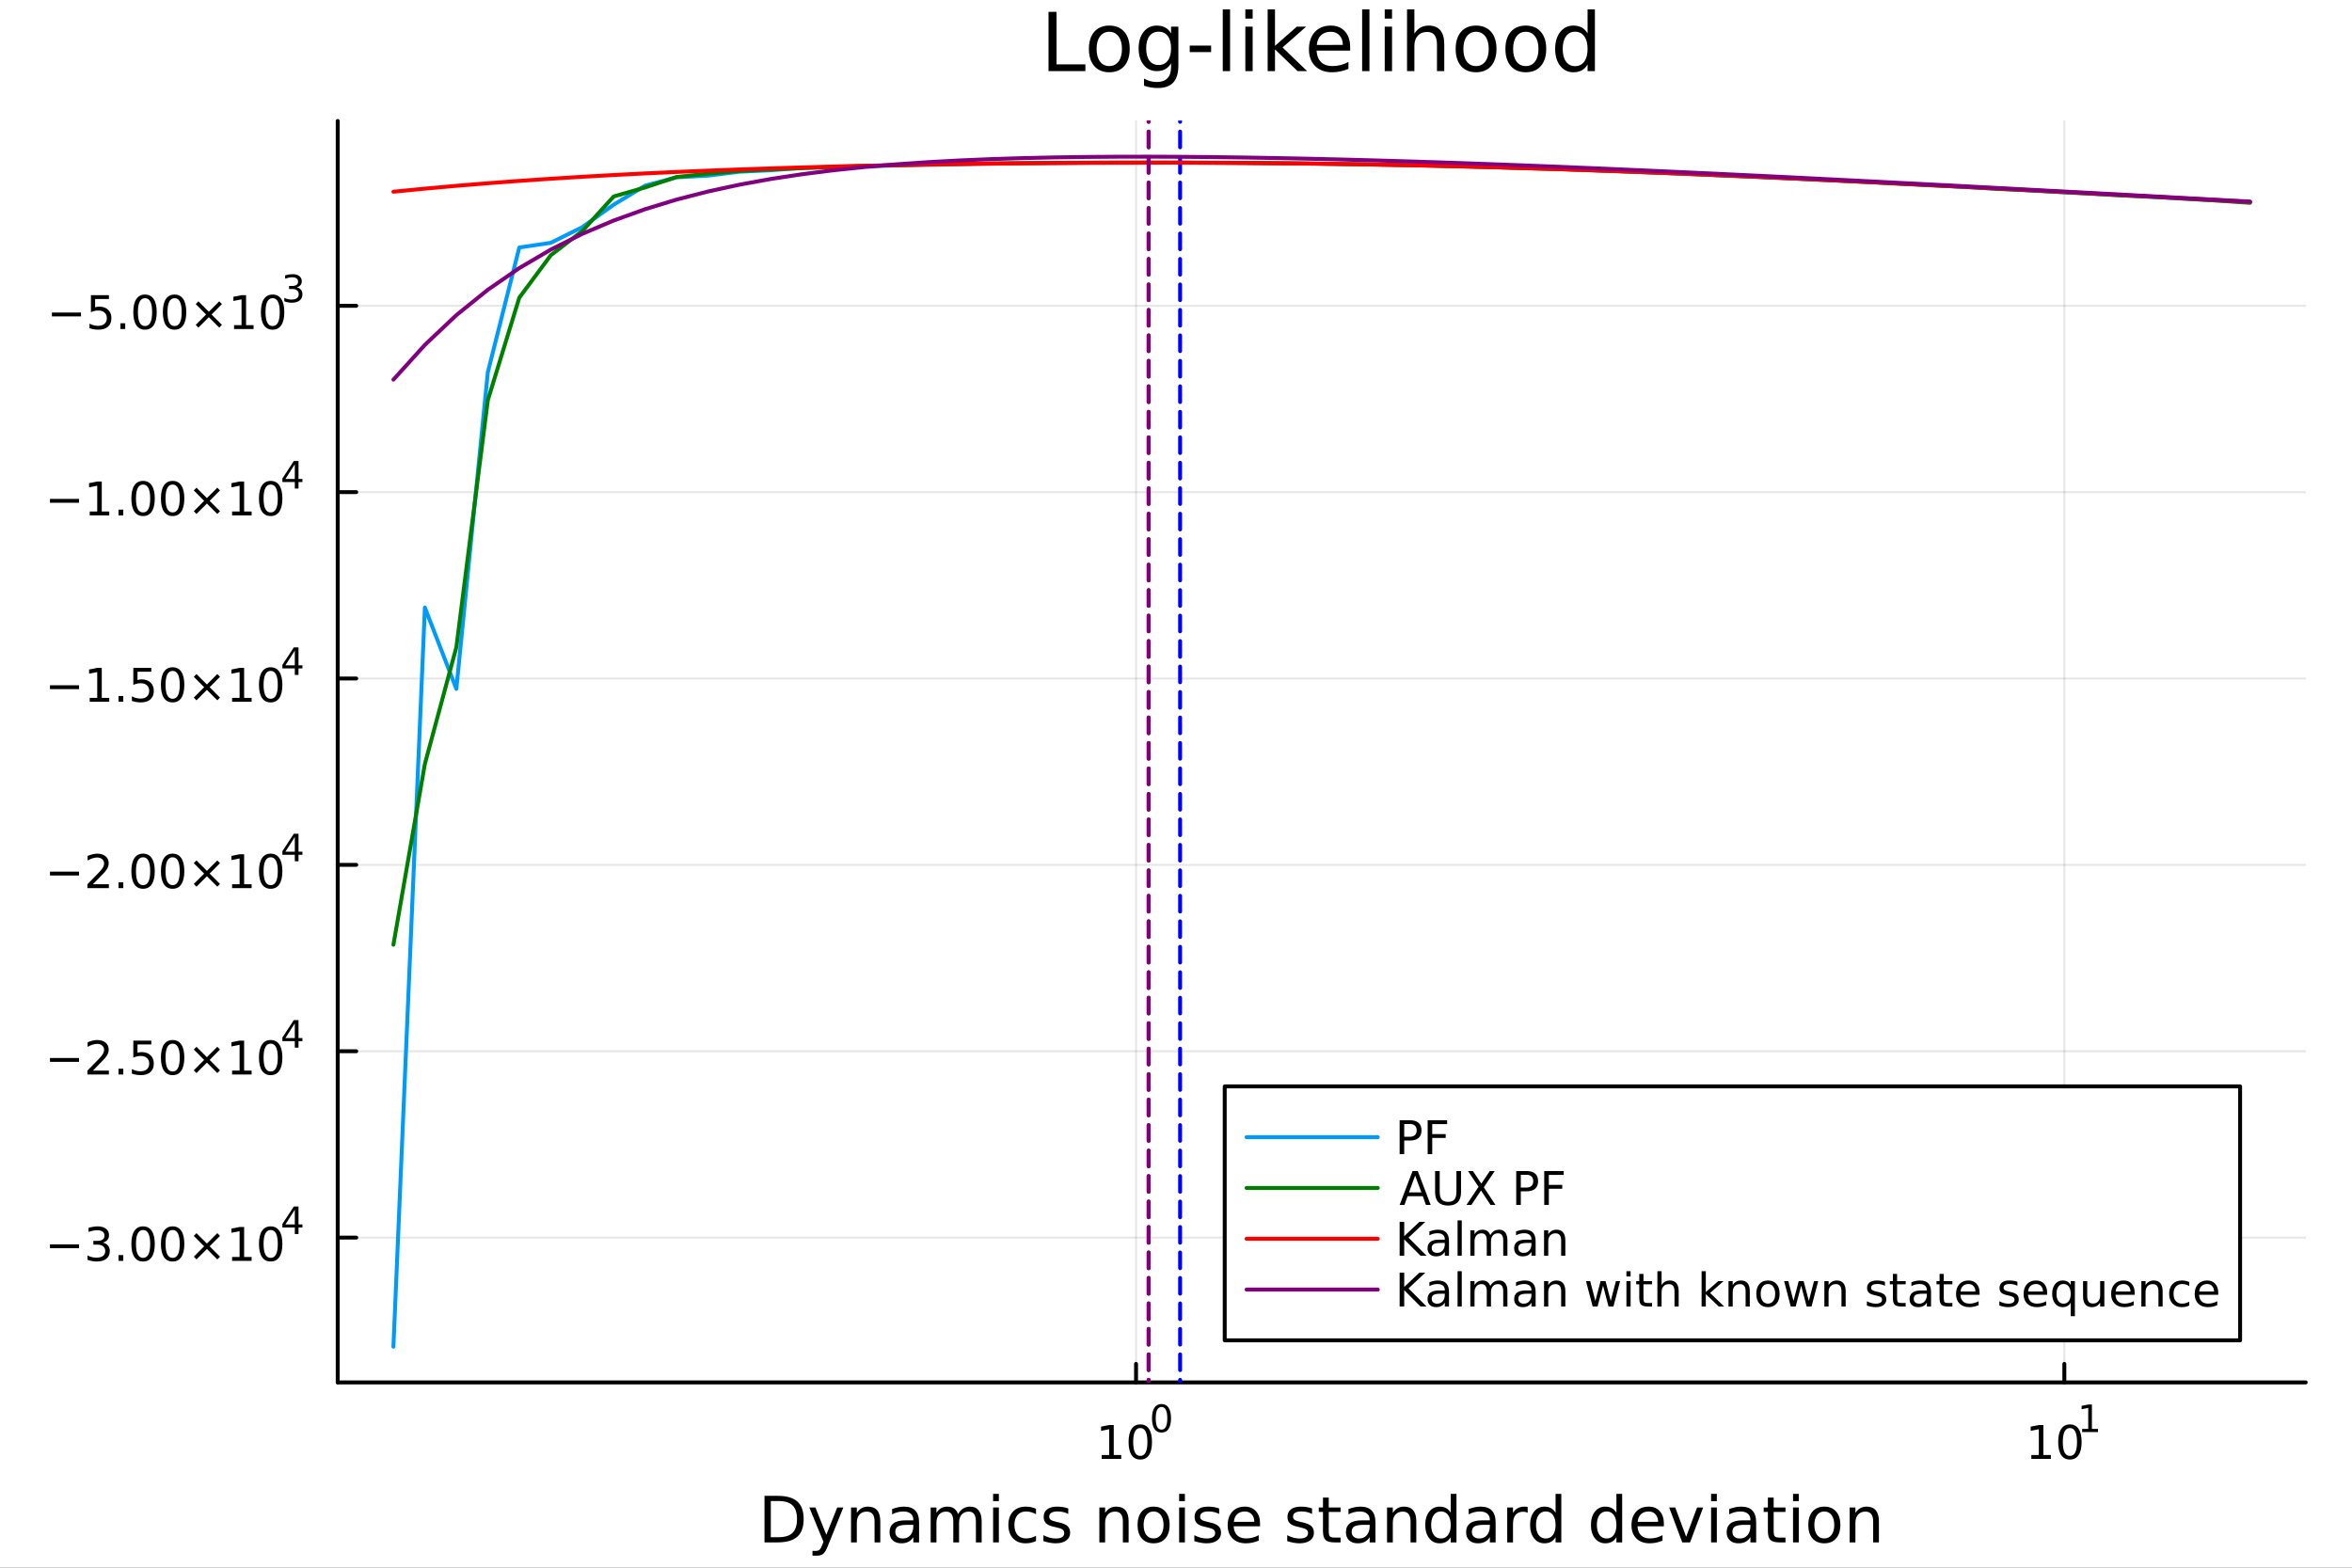 <?xml version="1.0" encoding="utf-8"?>
<svg xmlns="http://www.w3.org/2000/svg" xmlns:xlink="http://www.w3.org/1999/xlink" width="600" height="400" viewBox="0 0 2400 1600">
<rect x="0" y="0" width="2400" height="1600" fill="#333333" stroke="none"/>
<defs>
  <clipPath id="clip040">
    <rect x="0" y="0" width="2400" height="1600"/>
  </clipPath>
</defs>
<path clip-path="url(#clip040)" d="M0 1600 L2400 1600 L2400 0 L0 0  Z" fill="#ffffff" fill-rule="evenodd" fill-opacity="1"/>
<defs>
  <clipPath id="clip041">
    <rect x="480" y="0" width="1681" height="1600"/>
  </clipPath>
</defs>
<path clip-path="url(#clip040)" d="M344.606 1410.9 L2352.76 1410.9 L2352.76 123.472 L344.606 123.472  Z" fill="#ffffff" fill-rule="evenodd" fill-opacity="1"/>
<defs>
  <clipPath id="clip042">
    <rect x="344" y="123" width="2009" height="1288"/>
  </clipPath>
</defs>
<polyline clip-path="url(#clip042)" style="stroke:#000000; stroke-linecap:round; stroke-linejoin:round; stroke-width:2; stroke-opacity:0.1; fill:none" points="1159.23,1410.9 1159.23,123.472 "/>
<polyline clip-path="url(#clip042)" style="stroke:#000000; stroke-linecap:round; stroke-linejoin:round; stroke-width:2; stroke-opacity:0.1; fill:none" points="2106.47,1410.9 2106.47,123.472 "/>
<polyline clip-path="url(#clip042)" style="stroke:#000000; stroke-linecap:round; stroke-linejoin:round; stroke-width:2; stroke-opacity:0.1; fill:none" points="344.606,1263.11 2352.76,1263.11 "/>
<polyline clip-path="url(#clip042)" style="stroke:#000000; stroke-linecap:round; stroke-linejoin:round; stroke-width:2; stroke-opacity:0.1; fill:none" points="344.606,1072.9 2352.76,1072.9 "/>
<polyline clip-path="url(#clip042)" style="stroke:#000000; stroke-linecap:round; stroke-linejoin:round; stroke-width:2; stroke-opacity:0.1; fill:none" points="344.606,882.697 2352.76,882.697 "/>
<polyline clip-path="url(#clip042)" style="stroke:#000000; stroke-linecap:round; stroke-linejoin:round; stroke-width:2; stroke-opacity:0.1; fill:none" points="344.606,692.492 2352.76,692.492 "/>
<polyline clip-path="url(#clip042)" style="stroke:#000000; stroke-linecap:round; stroke-linejoin:round; stroke-width:2; stroke-opacity:0.1; fill:none" points="344.606,502.286 2352.76,502.286 "/>
<polyline clip-path="url(#clip042)" style="stroke:#000000; stroke-linecap:round; stroke-linejoin:round; stroke-width:2; stroke-opacity:0.1; fill:none" points="344.606,312.081 2352.76,312.081 "/>
<polyline clip-path="url(#clip040)" style="stroke:#000000; stroke-linecap:round; stroke-linejoin:round; stroke-width:4; stroke-opacity:1; fill:none" points="344.606,1410.9 2352.76,1410.9 "/>
<polyline clip-path="url(#clip040)" style="stroke:#000000; stroke-linecap:round; stroke-linejoin:round; stroke-width:4; stroke-opacity:1; fill:none" points="1159.23,1410.9 1159.23,1392 "/>
<polyline clip-path="url(#clip040)" style="stroke:#000000; stroke-linecap:round; stroke-linejoin:round; stroke-width:4; stroke-opacity:1; fill:none" points="2106.47,1410.9 2106.47,1392 "/>
<path clip-path="url(#clip040)" d="M1124.22 1485.02 L1131.85 1485.02 L1131.85 1458.66 L1123.54 1460.32 L1123.54 1456.06 L1131.81 1454.4 L1136.48 1454.4 L1136.48 1485.02 L1144.12 1485.02 L1144.12 1488.96 L1124.22 1488.96 L1124.22 1485.02 Z" fill="#000000" fill-rule="nonzero" fill-opacity="1" /><path clip-path="url(#clip040)" d="M1163.57 1457.48 Q1159.96 1457.48 1158.13 1461.04 Q1156.32 1464.58 1156.32 1471.71 Q1156.32 1478.82 1158.13 1482.38 Q1159.96 1485.92 1163.57 1485.92 Q1167.2 1485.92 1169.01 1482.38 Q1170.84 1478.82 1170.84 1471.71 Q1170.84 1464.58 1169.01 1461.04 Q1167.2 1457.48 1163.57 1457.48 M1163.57 1453.77 Q1169.38 1453.77 1172.43 1458.38 Q1175.51 1462.96 1175.51 1471.71 Q1175.51 1480.44 1172.43 1485.04 Q1169.38 1489.63 1163.57 1489.63 Q1157.76 1489.63 1154.68 1485.04 Q1151.62 1480.44 1151.62 1471.71 Q1151.62 1462.96 1154.68 1458.38 Q1157.76 1453.77 1163.57 1453.77 Z" fill="#000000" fill-rule="nonzero" fill-opacity="1" /><path clip-path="url(#clip040)" d="M1185.22 1435.97 Q1182.28 1435.97 1180.8 1438.86 Q1179.33 1441.74 1179.33 1447.53 Q1179.33 1453.31 1180.8 1456.2 Q1182.28 1459.08 1185.22 1459.08 Q1188.17 1459.08 1189.64 1456.2 Q1191.12 1453.31 1191.12 1447.53 Q1191.12 1441.74 1189.64 1438.86 Q1188.17 1435.97 1185.22 1435.97 M1185.22 1432.96 Q1189.94 1432.96 1192.42 1436.7 Q1194.92 1440.43 1194.92 1447.53 Q1194.92 1454.62 1192.42 1458.37 Q1189.94 1462.09 1185.22 1462.09 Q1180.5 1462.09 1177.99 1458.37 Q1175.51 1454.62 1175.51 1447.53 Q1175.51 1440.43 1177.99 1436.7 Q1180.5 1432.96 1185.22 1432.96 Z" fill="#000000" fill-rule="nonzero" fill-opacity="1" /><path clip-path="url(#clip040)" d="M2072.8 1485.02 L2080.44 1485.02 L2080.44 1458.66 L2072.13 1460.32 L2072.13 1456.06 L2080.39 1454.4 L2085.07 1454.4 L2085.07 1485.02 L2092.71 1485.02 L2092.71 1488.96 L2072.8 1488.96 L2072.8 1485.02 Z" fill="#000000" fill-rule="nonzero" fill-opacity="1" /><path clip-path="url(#clip040)" d="M2112.15 1457.48 Q2108.54 1457.48 2106.71 1461.04 Q2104.91 1464.58 2104.91 1471.71 Q2104.91 1478.82 2106.71 1482.38 Q2108.54 1485.92 2112.15 1485.92 Q2115.79 1485.92 2117.59 1482.38 Q2119.42 1478.82 2119.42 1471.71 Q2119.42 1464.58 2117.59 1461.04 Q2115.79 1457.48 2112.15 1457.48 M2112.15 1453.77 Q2117.96 1453.77 2121.02 1458.38 Q2124.1 1462.96 2124.1 1471.71 Q2124.1 1480.44 2121.02 1485.04 Q2117.96 1489.63 2112.15 1489.63 Q2106.34 1489.63 2103.26 1485.04 Q2100.21 1480.44 2100.21 1471.71 Q2100.21 1462.96 2103.26 1458.38 Q2106.34 1453.77 2112.15 1453.77 Z" fill="#000000" fill-rule="nonzero" fill-opacity="1" /><path clip-path="url(#clip040)" d="M2124.64 1458.35 L2130.85 1458.35 L2130.85 1436.93 L2124.1 1438.28 L2124.1 1434.82 L2130.81 1433.47 L2134.61 1433.47 L2134.61 1458.35 L2140.82 1458.35 L2140.82 1461.55 L2124.64 1461.55 L2124.64 1458.35 Z" fill="#000000" fill-rule="nonzero" fill-opacity="1" /><path clip-path="url(#clip040)" d="M786.542 1531.95 L786.542 1568.9 L794.308 1568.9 Q804.143 1568.9 808.694 1564.45 Q813.278 1559.99 813.278 1550.38 Q813.278 1540.83 808.694 1536.4 Q804.143 1531.95 794.308 1531.95 L786.542 1531.95 M780.112 1526.67 L793.321 1526.67 Q807.135 1526.67 813.596 1532.43 Q820.057 1538.16 820.057 1550.38 Q820.057 1562.66 813.564 1568.42 Q807.071 1574.19 793.321 1574.19 L780.112 1574.19 L780.112 1526.67 Z" fill="#000000" fill-rule="nonzero" fill-opacity="1" /><path clip-path="url(#clip040)" d="M844.883 1577.5 Q842.401 1583.86 840.045 1585.8 Q837.69 1587.74 833.743 1587.74 L829.064 1587.74 L829.064 1582.84 L832.502 1582.84 Q834.921 1582.84 836.258 1581.7 Q837.595 1580.55 839.218 1576.29 L840.268 1573.61 L825.85 1538.54 L832.056 1538.54 L843.196 1566.42 L854.336 1538.54 L860.543 1538.54 L844.883 1577.5 Z" fill="#000000" fill-rule="nonzero" fill-opacity="1" /><path clip-path="url(#clip040)" d="M898.26 1552.67 L898.26 1574.19 L892.403 1574.19 L892.403 1552.86 Q892.403 1547.8 890.43 1545.29 Q888.457 1542.77 884.51 1542.77 Q879.767 1542.77 877.03 1545.79 Q874.293 1548.82 874.293 1554.04 L874.293 1574.19 L868.405 1574.19 L868.405 1538.54 L874.293 1538.54 L874.293 1544.08 Q876.394 1540.86 879.226 1539.27 Q882.091 1537.68 885.815 1537.68 Q891.958 1537.68 895.109 1541.5 Q898.26 1545.29 898.26 1552.67 Z" fill="#000000" fill-rule="nonzero" fill-opacity="1" /><path clip-path="url(#clip040)" d="M926.142 1556.27 Q919.044 1556.27 916.306 1557.89 Q913.569 1559.51 913.569 1563.43 Q913.569 1566.55 915.606 1568.39 Q917.675 1570.21 921.208 1570.21 Q926.078 1570.21 929.006 1566.77 Q931.966 1563.3 931.966 1557.57 L931.966 1556.27 L926.142 1556.27 M937.823 1553.85 L937.823 1574.19 L931.966 1574.19 L931.966 1568.77 Q929.961 1572.02 926.969 1573.58 Q923.977 1575.11 919.648 1575.11 Q914.174 1575.11 910.927 1572.05 Q907.713 1568.97 907.713 1563.81 Q907.713 1557.79 911.723 1554.74 Q915.765 1551.68 923.754 1551.68 L931.966 1551.68 L931.966 1551.11 Q931.966 1547.07 929.293 1544.87 Q926.651 1542.64 921.845 1542.64 Q918.789 1542.64 915.893 1543.38 Q912.996 1544.11 910.323 1545.57 L910.323 1540.16 Q913.537 1538.92 916.561 1538.31 Q919.585 1537.68 922.449 1537.68 Q930.184 1537.68 934.003 1541.69 Q937.823 1545.7 937.823 1553.85 Z" fill="#000000" fill-rule="nonzero" fill-opacity="1" /><path clip-path="url(#clip040)" d="M977.64 1545.38 Q979.836 1541.43 982.892 1539.56 Q985.947 1537.68 990.085 1537.68 Q995.655 1537.68 998.679 1541.59 Q1001.7 1545.48 1001.7 1552.67 L1001.7 1574.19 L995.814 1574.19 L995.814 1552.86 Q995.814 1547.74 994 1545.25 Q992.186 1542.77 988.462 1542.77 Q983.91 1542.77 981.269 1545.79 Q978.627 1548.82 978.627 1554.04 L978.627 1574.19 L972.738 1574.19 L972.738 1552.86 Q972.738 1547.7 970.924 1545.25 Q969.11 1542.77 965.322 1542.77 Q960.835 1542.77 958.193 1545.83 Q955.551 1548.85 955.551 1554.04 L955.551 1574.19 L949.663 1574.19 L949.663 1538.54 L955.551 1538.54 L955.551 1544.08 Q957.556 1540.8 960.357 1539.24 Q963.158 1537.68 967.009 1537.68 Q970.892 1537.68 973.598 1539.65 Q976.335 1541.62 977.64 1545.38 Z" fill="#000000" fill-rule="nonzero" fill-opacity="1" /><path clip-path="url(#clip040)" d="M1013.38 1538.54 L1019.24 1538.54 L1019.24 1574.19 L1013.38 1574.19 L1013.38 1538.54 M1013.38 1524.66 L1019.24 1524.66 L1019.24 1532.08 L1013.38 1532.08 L1013.38 1524.66 Z" fill="#000000" fill-rule="nonzero" fill-opacity="1" /><path clip-path="url(#clip040)" d="M1057.15 1539.91 L1057.15 1545.38 Q1054.67 1544.01 1052.15 1543.34 Q1049.67 1542.64 1047.12 1542.64 Q1041.42 1542.64 1038.27 1546.27 Q1035.12 1549.87 1035.12 1556.39 Q1035.12 1562.92 1038.27 1566.55 Q1041.42 1570.14 1047.12 1570.14 Q1049.67 1570.14 1052.15 1569.47 Q1054.67 1568.77 1057.15 1567.41 L1057.15 1572.82 Q1054.7 1573.96 1052.06 1574.54 Q1049.45 1575.11 1046.49 1575.11 Q1038.43 1575.11 1033.69 1570.05 Q1028.95 1564.99 1028.95 1556.39 Q1028.95 1547.67 1033.72 1542.68 Q1038.53 1537.68 1046.87 1537.68 Q1049.57 1537.68 1052.15 1538.25 Q1054.73 1538.79 1057.15 1539.91 Z" fill="#000000" fill-rule="nonzero" fill-opacity="1" /><path clip-path="url(#clip040)" d="M1090.06 1539.59 L1090.06 1545.13 Q1087.58 1543.85 1084.9 1543.22 Q1082.23 1542.58 1079.36 1542.58 Q1075 1542.58 1072.81 1543.92 Q1070.64 1545.25 1070.64 1547.93 Q1070.64 1549.96 1072.2 1551.14 Q1073.76 1552.29 1078.47 1553.34 L1080.48 1553.78 Q1086.72 1555.12 1089.33 1557.57 Q1091.97 1559.99 1091.97 1564.35 Q1091.97 1569.32 1088.02 1572.21 Q1084.11 1575.11 1077.23 1575.11 Q1074.37 1575.11 1071.25 1574.54 Q1068.16 1573.99 1064.72 1572.88 L1064.72 1566.83 Q1067.97 1568.52 1071.12 1569.38 Q1074.27 1570.21 1077.36 1570.21 Q1081.5 1570.21 1083.72 1568.81 Q1085.95 1567.37 1085.95 1564.8 Q1085.95 1562.41 1084.33 1561.14 Q1082.74 1559.86 1077.3 1558.68 L1075.26 1558.21 Q1069.82 1557.06 1067.4 1554.71 Q1064.98 1552.32 1064.98 1548.18 Q1064.98 1543.15 1068.54 1540.42 Q1072.11 1537.68 1078.66 1537.68 Q1081.91 1537.68 1084.77 1538.16 Q1087.64 1538.63 1090.06 1539.59 Z" fill="#000000" fill-rule="nonzero" fill-opacity="1" /><path clip-path="url(#clip040)" d="M1151.65 1552.67 L1151.65 1574.19 L1145.79 1574.19 L1145.79 1552.86 Q1145.79 1547.8 1143.82 1545.29 Q1141.84 1542.77 1137.9 1542.77 Q1133.15 1542.77 1130.42 1545.79 Q1127.68 1548.82 1127.68 1554.04 L1127.68 1574.19 L1121.79 1574.19 L1121.79 1538.54 L1127.68 1538.54 L1127.68 1544.08 Q1129.78 1540.86 1132.61 1539.27 Q1135.48 1537.68 1139.2 1537.68 Q1145.34 1537.68 1148.5 1541.5 Q1151.65 1545.29 1151.65 1552.67 Z" fill="#000000" fill-rule="nonzero" fill-opacity="1" /><path clip-path="url(#clip040)" d="M1177.14 1542.64 Q1172.43 1542.64 1169.69 1546.34 Q1166.96 1550 1166.96 1556.39 Q1166.96 1562.79 1169.66 1566.48 Q1172.4 1570.14 1177.14 1570.14 Q1181.82 1570.14 1184.56 1566.45 Q1187.29 1562.76 1187.29 1556.39 Q1187.29 1550.06 1184.56 1546.37 Q1181.82 1542.64 1177.14 1542.64 M1177.14 1537.68 Q1184.78 1537.68 1189.14 1542.64 Q1193.5 1547.61 1193.5 1556.39 Q1193.5 1565.15 1189.14 1570.14 Q1184.78 1575.11 1177.14 1575.11 Q1169.47 1575.11 1165.11 1570.14 Q1160.78 1565.15 1160.78 1556.39 Q1160.78 1547.61 1165.11 1542.64 Q1169.47 1537.68 1177.14 1537.68 Z" fill="#000000" fill-rule="nonzero" fill-opacity="1" /><path clip-path="url(#clip040)" d="M1203.21 1538.54 L1209.07 1538.54 L1209.07 1574.19 L1203.21 1574.19 L1203.21 1538.54 M1203.21 1524.66 L1209.07 1524.66 L1209.07 1532.08 L1203.21 1532.08 L1203.21 1524.66 Z" fill="#000000" fill-rule="nonzero" fill-opacity="1" /><path clip-path="url(#clip040)" d="M1244.04 1539.59 L1244.04 1545.13 Q1241.56 1543.85 1238.89 1543.22 Q1236.22 1542.58 1233.35 1542.58 Q1228.99 1542.58 1226.79 1543.92 Q1224.63 1545.25 1224.63 1547.93 Q1224.63 1549.96 1226.19 1551.14 Q1227.75 1552.29 1232.46 1553.34 L1234.46 1553.78 Q1240.7 1555.12 1243.31 1557.57 Q1245.95 1559.99 1245.95 1564.35 Q1245.95 1569.32 1242.01 1572.21 Q1238.09 1575.11 1231.22 1575.11 Q1228.35 1575.11 1225.23 1574.54 Q1222.15 1573.99 1218.71 1572.88 L1218.71 1566.83 Q1221.96 1568.52 1225.11 1569.38 Q1228.26 1570.21 1231.35 1570.21 Q1235.48 1570.21 1237.71 1568.81 Q1239.94 1567.37 1239.94 1564.8 Q1239.94 1562.41 1238.32 1561.14 Q1236.72 1559.86 1231.28 1558.68 L1229.24 1558.21 Q1223.8 1557.06 1221.38 1554.71 Q1218.96 1552.32 1218.96 1548.18 Q1218.96 1543.15 1222.53 1540.42 Q1226.09 1537.68 1232.65 1537.68 Q1235.9 1537.68 1238.76 1538.16 Q1241.63 1538.63 1244.04 1539.59 Z" fill="#000000" fill-rule="nonzero" fill-opacity="1" /><path clip-path="url(#clip040)" d="M1285.77 1554.9 L1285.77 1557.76 L1258.85 1557.76 Q1259.23 1563.81 1262.47 1566.99 Q1265.75 1570.14 1271.58 1570.14 Q1274.95 1570.14 1278.1 1569.32 Q1281.28 1568.49 1284.4 1566.83 L1284.4 1572.37 Q1281.25 1573.71 1277.94 1574.41 Q1274.63 1575.11 1271.23 1575.11 Q1262.7 1575.11 1257.7 1570.14 Q1252.73 1565.18 1252.73 1556.71 Q1252.73 1547.96 1257.44 1542.83 Q1262.19 1537.68 1270.21 1537.68 Q1277.4 1537.68 1281.57 1542.33 Q1285.77 1546.94 1285.77 1554.9 M1279.92 1553.18 Q1279.85 1548.37 1277.21 1545.51 Q1274.6 1542.64 1270.27 1542.64 Q1265.37 1542.64 1262.41 1545.41 Q1259.48 1548.18 1259.04 1553.21 L1279.92 1553.18 Z" fill="#000000" fill-rule="nonzero" fill-opacity="1" /><path clip-path="url(#clip040)" d="M1338.83 1539.59 L1338.83 1545.13 Q1336.35 1543.85 1333.67 1543.22 Q1331 1542.58 1328.14 1542.58 Q1323.78 1542.58 1321.58 1543.92 Q1319.41 1545.25 1319.41 1547.93 Q1319.41 1549.96 1320.97 1551.14 Q1322.53 1552.29 1327.24 1553.34 L1329.25 1553.78 Q1335.49 1555.12 1338.1 1557.57 Q1340.74 1559.99 1340.74 1564.35 Q1340.74 1569.32 1336.79 1572.21 Q1332.88 1575.11 1326 1575.11 Q1323.14 1575.11 1320.02 1574.54 Q1316.93 1573.99 1313.49 1572.88 L1313.49 1566.83 Q1316.74 1568.52 1319.89 1569.38 Q1323.04 1570.21 1326.13 1570.21 Q1330.27 1570.21 1332.5 1568.81 Q1334.72 1567.37 1334.72 1564.8 Q1334.72 1562.41 1333.1 1561.14 Q1331.51 1559.86 1326.07 1558.68 L1324.03 1558.21 Q1318.59 1557.06 1316.17 1554.71 Q1313.75 1552.32 1313.75 1548.18 Q1313.75 1543.15 1317.31 1540.42 Q1320.88 1537.68 1327.44 1537.68 Q1330.68 1537.68 1333.55 1538.16 Q1336.41 1538.63 1338.83 1539.59 Z" fill="#000000" fill-rule="nonzero" fill-opacity="1" /><path clip-path="url(#clip040)" d="M1355.86 1528.42 L1355.86 1538.54 L1367.92 1538.54 L1367.92 1543.09 L1355.86 1543.09 L1355.86 1562.44 Q1355.86 1566.8 1357.04 1568.04 Q1358.25 1569.28 1361.91 1569.28 L1367.92 1569.28 L1367.92 1574.19 L1361.91 1574.19 Q1355.13 1574.19 1352.55 1571.67 Q1349.97 1569.12 1349.97 1562.44 L1349.97 1543.09 L1345.67 1543.09 L1345.67 1538.54 L1349.97 1538.54 L1349.97 1528.42 L1355.86 1528.42 Z" fill="#000000" fill-rule="nonzero" fill-opacity="1" /><path clip-path="url(#clip040)" d="M1391.82 1556.27 Q1384.73 1556.27 1381.99 1557.89 Q1379.25 1559.51 1379.25 1563.43 Q1379.25 1566.55 1381.29 1568.39 Q1383.36 1570.21 1386.89 1570.21 Q1391.76 1570.21 1394.69 1566.77 Q1397.65 1563.3 1397.65 1557.57 L1397.65 1556.27 L1391.82 1556.27 M1403.51 1553.85 L1403.51 1574.19 L1397.65 1574.19 L1397.65 1568.77 Q1395.64 1572.02 1392.65 1573.58 Q1389.66 1575.11 1385.33 1575.11 Q1379.86 1575.11 1376.61 1572.05 Q1373.4 1568.97 1373.4 1563.81 Q1373.4 1557.79 1377.41 1554.74 Q1381.45 1551.68 1389.44 1551.68 L1397.65 1551.68 L1397.65 1551.11 Q1397.65 1547.07 1394.98 1544.87 Q1392.33 1542.64 1387.53 1542.64 Q1384.47 1542.64 1381.58 1543.38 Q1378.68 1544.11 1376.01 1545.57 L1376.01 1540.16 Q1379.22 1538.92 1382.24 1538.31 Q1385.27 1537.68 1388.13 1537.68 Q1395.87 1537.68 1399.69 1541.69 Q1403.51 1545.7 1403.51 1553.85 Z" fill="#000000" fill-rule="nonzero" fill-opacity="1" /><path clip-path="url(#clip040)" d="M1445.2 1552.67 L1445.2 1574.19 L1439.34 1574.19 L1439.34 1552.86 Q1439.34 1547.8 1437.37 1545.29 Q1435.4 1542.77 1431.45 1542.77 Q1426.71 1542.77 1423.97 1545.79 Q1421.23 1548.82 1421.23 1554.04 L1421.23 1574.19 L1415.35 1574.19 L1415.35 1538.54 L1421.23 1538.54 L1421.23 1544.08 Q1423.34 1540.86 1426.17 1539.27 Q1429.03 1537.68 1432.76 1537.68 Q1438.9 1537.68 1442.05 1541.5 Q1445.2 1545.29 1445.2 1552.67 Z" fill="#000000" fill-rule="nonzero" fill-opacity="1" /><path clip-path="url(#clip040)" d="M1480.34 1543.95 L1480.34 1524.66 L1486.2 1524.66 L1486.2 1574.19 L1480.34 1574.19 L1480.34 1568.84 Q1478.49 1572.02 1475.66 1573.58 Q1472.86 1575.11 1468.91 1575.11 Q1462.45 1575.11 1458.38 1569.95 Q1454.34 1564.8 1454.34 1556.39 Q1454.34 1547.99 1458.38 1542.83 Q1462.45 1537.68 1468.91 1537.68 Q1472.86 1537.68 1475.66 1539.24 Q1478.49 1540.77 1480.34 1543.95 M1460.38 1556.39 Q1460.38 1562.85 1463.03 1566.55 Q1465.7 1570.21 1470.35 1570.21 Q1474.99 1570.21 1477.67 1566.55 Q1480.34 1562.85 1480.34 1556.39 Q1480.34 1549.93 1477.67 1546.27 Q1474.99 1542.58 1470.35 1542.58 Q1465.7 1542.58 1463.03 1546.27 Q1460.38 1549.93 1460.38 1556.39 Z" fill="#000000" fill-rule="nonzero" fill-opacity="1" /><path clip-path="url(#clip040)" d="M1514.46 1556.27 Q1507.36 1556.27 1504.63 1557.89 Q1501.89 1559.51 1501.89 1563.43 Q1501.89 1566.55 1503.92 1568.39 Q1505.99 1570.21 1509.53 1570.21 Q1514.4 1570.21 1517.32 1566.77 Q1520.28 1563.3 1520.28 1557.57 L1520.28 1556.27 L1514.46 1556.27 M1526.14 1553.85 L1526.14 1574.19 L1520.28 1574.19 L1520.28 1568.77 Q1518.28 1572.02 1515.29 1573.58 Q1512.3 1575.11 1507.97 1575.11 Q1502.49 1575.11 1499.25 1572.05 Q1496.03 1568.97 1496.03 1563.81 Q1496.03 1557.79 1500.04 1554.74 Q1504.08 1551.68 1512.07 1551.68 L1520.28 1551.68 L1520.28 1551.11 Q1520.28 1547.07 1517.61 1544.87 Q1514.97 1542.64 1510.16 1542.64 Q1507.11 1542.64 1504.21 1543.38 Q1501.31 1544.11 1498.64 1545.57 L1498.64 1540.16 Q1501.86 1538.92 1504.88 1538.31 Q1507.9 1537.68 1510.77 1537.68 Q1518.5 1537.68 1522.32 1541.69 Q1526.14 1545.7 1526.14 1553.85 Z" fill="#000000" fill-rule="nonzero" fill-opacity="1" /><path clip-path="url(#clip040)" d="M1558.86 1544.01 Q1557.87 1543.44 1556.7 1543.18 Q1555.55 1542.9 1554.15 1542.9 Q1549.19 1542.9 1546.51 1546.14 Q1543.87 1549.36 1543.87 1555.41 L1543.87 1574.19 L1537.98 1574.19 L1537.98 1538.54 L1543.87 1538.54 L1543.87 1544.08 Q1545.72 1540.83 1548.68 1539.27 Q1551.64 1537.68 1555.87 1537.68 Q1556.47 1537.68 1557.21 1537.77 Q1557.94 1537.84 1558.83 1538 L1558.86 1544.01 Z" fill="#000000" fill-rule="nonzero" fill-opacity="1" /><path clip-path="url(#clip040)" d="M1587.32 1543.95 L1587.32 1524.66 L1593.17 1524.66 L1593.17 1574.19 L1587.32 1574.19 L1587.32 1568.84 Q1585.47 1572.02 1582.64 1573.58 Q1579.84 1575.11 1575.89 1575.11 Q1569.43 1575.11 1565.35 1569.95 Q1561.31 1564.8 1561.31 1556.39 Q1561.31 1547.99 1565.35 1542.83 Q1569.43 1537.68 1575.89 1537.68 Q1579.84 1537.68 1582.64 1539.24 Q1585.47 1540.77 1587.32 1543.95 M1567.36 1556.39 Q1567.36 1562.85 1570 1566.55 Q1572.67 1570.21 1577.32 1570.21 Q1581.97 1570.21 1584.64 1566.55 Q1587.32 1562.85 1587.32 1556.39 Q1587.32 1549.93 1584.64 1546.27 Q1581.97 1542.58 1577.32 1542.58 Q1572.67 1542.58 1570 1546.27 Q1567.36 1549.93 1567.36 1556.39 Z" fill="#000000" fill-rule="nonzero" fill-opacity="1" /><path clip-path="url(#clip040)" d="M1649.41 1543.95 L1649.41 1524.66 L1655.27 1524.66 L1655.27 1574.19 L1649.41 1574.19 L1649.41 1568.84 Q1647.57 1572.02 1644.73 1573.58 Q1641.93 1575.11 1637.99 1575.11 Q1631.53 1575.11 1627.45 1569.95 Q1623.41 1564.8 1623.41 1556.39 Q1623.41 1547.99 1627.45 1542.83 Q1631.53 1537.68 1637.99 1537.68 Q1641.93 1537.68 1644.73 1539.24 Q1647.57 1540.77 1649.41 1543.95 M1629.46 1556.39 Q1629.46 1562.85 1632.1 1566.55 Q1634.77 1570.21 1639.42 1570.21 Q1644.07 1570.21 1646.74 1566.55 Q1649.41 1562.85 1649.41 1556.39 Q1649.41 1549.93 1646.74 1546.27 Q1644.07 1542.58 1639.42 1542.58 Q1634.77 1542.58 1632.1 1546.27 Q1629.46 1549.93 1629.46 1556.39 Z" fill="#000000" fill-rule="nonzero" fill-opacity="1" /><path clip-path="url(#clip040)" d="M1697.82 1554.9 L1697.82 1557.76 L1670.9 1557.76 Q1671.28 1563.81 1674.53 1566.99 Q1677.8 1570.14 1683.63 1570.14 Q1687 1570.14 1690.15 1569.32 Q1693.34 1568.49 1696.46 1566.83 L1696.46 1572.37 Q1693.3 1573.71 1689.99 1574.41 Q1686.68 1575.11 1683.28 1575.11 Q1674.75 1575.11 1669.75 1570.14 Q1664.79 1565.18 1664.79 1556.71 Q1664.79 1547.96 1669.5 1542.83 Q1674.24 1537.68 1682.26 1537.68 Q1689.45 1537.68 1693.62 1542.33 Q1697.82 1546.94 1697.82 1554.9 M1691.97 1553.18 Q1691.9 1548.37 1689.26 1545.51 Q1686.65 1542.64 1682.32 1542.64 Q1677.42 1542.64 1674.46 1545.41 Q1671.53 1548.18 1671.09 1553.21 L1691.97 1553.18 Z" fill="#000000" fill-rule="nonzero" fill-opacity="1" /><path clip-path="url(#clip040)" d="M1703.24 1538.54 L1709.44 1538.54 L1720.58 1568.46 L1731.72 1538.54 L1737.93 1538.54 L1724.56 1574.19 L1716.6 1574.19 L1703.24 1538.54 Z" fill="#000000" fill-rule="nonzero" fill-opacity="1" /><path clip-path="url(#clip040)" d="M1746.01 1538.54 L1751.87 1538.54 L1751.87 1574.19 L1746.01 1574.19 L1746.01 1538.54 M1746.01 1524.66 L1751.87 1524.66 L1751.87 1532.08 L1746.01 1532.08 L1746.01 1524.66 Z" fill="#000000" fill-rule="nonzero" fill-opacity="1" /><path clip-path="url(#clip040)" d="M1780.32 1556.27 Q1773.23 1556.27 1770.49 1557.89 Q1767.75 1559.51 1767.75 1563.43 Q1767.75 1566.55 1769.79 1568.39 Q1771.86 1570.21 1775.39 1570.21 Q1780.26 1570.21 1783.19 1566.77 Q1786.15 1563.3 1786.15 1557.57 L1786.15 1556.27 L1780.32 1556.27 M1792 1553.85 L1792 1574.19 L1786.15 1574.19 L1786.15 1568.77 Q1784.14 1572.02 1781.15 1573.58 Q1778.16 1575.11 1773.83 1575.11 Q1768.36 1575.11 1765.11 1572.05 Q1761.9 1568.97 1761.9 1563.81 Q1761.9 1557.79 1765.91 1554.74 Q1769.95 1551.68 1777.94 1551.68 L1786.15 1551.68 L1786.15 1551.11 Q1786.15 1547.07 1783.47 1544.87 Q1780.83 1542.64 1776.03 1542.64 Q1772.97 1542.64 1770.08 1543.38 Q1767.18 1544.11 1764.51 1545.57 L1764.51 1540.16 Q1767.72 1538.92 1770.74 1538.31 Q1773.77 1537.68 1776.63 1537.68 Q1784.37 1537.68 1788.19 1541.69 Q1792 1545.7 1792 1553.85 Z" fill="#000000" fill-rule="nonzero" fill-opacity="1" /><path clip-path="url(#clip040)" d="M1809.86 1528.42 L1809.86 1538.54 L1821.92 1538.54 L1821.92 1543.09 L1809.86 1543.09 L1809.86 1562.44 Q1809.86 1566.8 1811.04 1568.04 Q1812.25 1569.28 1815.91 1569.28 L1821.92 1569.28 L1821.92 1574.19 L1815.91 1574.19 Q1809.13 1574.19 1806.55 1571.67 Q1803.97 1569.12 1803.97 1562.44 L1803.97 1543.09 L1799.68 1543.09 L1799.68 1538.54 L1803.97 1538.54 L1803.97 1528.42 L1809.86 1528.42 Z" fill="#000000" fill-rule="nonzero" fill-opacity="1" /><path clip-path="url(#clip040)" d="M1829.63 1538.54 L1835.48 1538.54 L1835.48 1574.19 L1829.63 1574.19 L1829.63 1538.54 M1829.63 1524.66 L1835.48 1524.66 L1835.48 1532.08 L1829.63 1532.08 L1829.63 1524.66 Z" fill="#000000" fill-rule="nonzero" fill-opacity="1" /><path clip-path="url(#clip040)" d="M1861.55 1542.64 Q1856.84 1542.64 1854.1 1546.34 Q1851.37 1550 1851.37 1556.39 Q1851.37 1562.79 1854.07 1566.48 Q1856.81 1570.14 1861.55 1570.14 Q1866.23 1570.14 1868.97 1566.45 Q1871.7 1562.76 1871.7 1556.39 Q1871.7 1550.06 1868.97 1546.37 Q1866.23 1542.64 1861.55 1542.64 M1861.55 1537.68 Q1869.19 1537.68 1873.55 1542.64 Q1877.91 1547.61 1877.91 1556.39 Q1877.91 1565.15 1873.55 1570.14 Q1869.19 1575.11 1861.55 1575.11 Q1853.88 1575.11 1849.52 1570.14 Q1845.19 1565.15 1845.19 1556.39 Q1845.19 1547.61 1849.52 1542.64 Q1853.88 1537.68 1861.55 1537.68 Z" fill="#000000" fill-rule="nonzero" fill-opacity="1" /><path clip-path="url(#clip040)" d="M1917.25 1552.67 L1917.25 1574.19 L1911.39 1574.19 L1911.39 1552.86 Q1911.39 1547.8 1909.42 1545.29 Q1907.45 1542.77 1903.5 1542.77 Q1898.76 1542.77 1896.02 1545.79 Q1893.28 1548.82 1893.28 1554.04 L1893.28 1574.19 L1887.4 1574.19 L1887.4 1538.54 L1893.28 1538.54 L1893.28 1544.08 Q1895.38 1540.86 1898.22 1539.27 Q1901.08 1537.68 1904.81 1537.68 Q1910.95 1537.68 1914.1 1541.5 Q1917.25 1545.29 1917.25 1552.67 Z" fill="#000000" fill-rule="nonzero" fill-opacity="1" /><polyline clip-path="url(#clip040)" style="stroke:#000000; stroke-linecap:round; stroke-linejoin:round; stroke-width:4; stroke-opacity:1; fill:none" points="344.606,1410.9 344.606,123.472 "/>
<polyline clip-path="url(#clip040)" style="stroke:#000000; stroke-linecap:round; stroke-linejoin:round; stroke-width:4; stroke-opacity:1; fill:none" points="344.606,1263.11 363.504,1263.11 "/>
<polyline clip-path="url(#clip040)" style="stroke:#000000; stroke-linecap:round; stroke-linejoin:round; stroke-width:4; stroke-opacity:1; fill:none" points="344.606,1072.9 363.504,1072.9 "/>
<polyline clip-path="url(#clip040)" style="stroke:#000000; stroke-linecap:round; stroke-linejoin:round; stroke-width:4; stroke-opacity:1; fill:none" points="344.606,882.697 363.504,882.697 "/>
<polyline clip-path="url(#clip040)" style="stroke:#000000; stroke-linecap:round; stroke-linejoin:round; stroke-width:4; stroke-opacity:1; fill:none" points="344.606,692.492 363.504,692.492 "/>
<polyline clip-path="url(#clip040)" style="stroke:#000000; stroke-linecap:round; stroke-linejoin:round; stroke-width:4; stroke-opacity:1; fill:none" points="344.606,502.286 363.504,502.286 "/>
<polyline clip-path="url(#clip040)" style="stroke:#000000; stroke-linecap:round; stroke-linejoin:round; stroke-width:4; stroke-opacity:1; fill:none" points="344.606,312.081 363.504,312.081 "/>
<path clip-path="url(#clip040)" d="M50.992 1270.01 L80.668 1270.01 L80.668 1273.94 L50.992 1273.94 L50.992 1270.01 Z" fill="#000000" fill-rule="nonzero" fill-opacity="1" /><path clip-path="url(#clip040)" d="M104.927 1268.2 Q108.283 1268.92 110.158 1271.19 Q112.057 1273.46 112.057 1276.79 Q112.057 1281.91 108.538 1284.71 Q105.02 1287.51 98.538 1287.51 Q96.362 1287.51 94.047 1287.07 Q91.756 1286.65 89.302 1285.79 L89.302 1281.28 Q91.246 1282.41 93.561 1282.99 Q95.876 1283.57 98.399 1283.57 Q102.797 1283.57 105.089 1281.84 Q107.404 1280.1 107.404 1276.79 Q107.404 1273.73 105.251 1272.02 Q103.121 1270.28 99.302 1270.28 L95.274 1270.28 L95.274 1266.44 L99.487 1266.44 Q102.936 1266.44 104.765 1265.08 Q106.594 1263.69 106.594 1261.1 Q106.594 1258.43 104.696 1257.02 Q102.821 1255.59 99.302 1255.59 Q97.381 1255.59 95.182 1256 Q92.983 1256.42 90.344 1257.3 L90.344 1253.13 Q93.006 1252.39 95.321 1252.02 Q97.659 1251.65 99.719 1251.65 Q105.043 1251.65 108.145 1254.08 Q111.246 1256.49 111.246 1260.61 Q111.246 1263.48 109.603 1265.47 Q107.959 1267.44 104.927 1268.2 Z" fill="#000000" fill-rule="nonzero" fill-opacity="1" /><path clip-path="url(#clip040)" d="M120.922 1280.96 L125.807 1280.96 L125.807 1286.84 L120.922 1286.84 L120.922 1280.96 Z" fill="#000000" fill-rule="nonzero" fill-opacity="1" /><path clip-path="url(#clip040)" d="M145.992 1255.35 Q142.381 1255.35 140.552 1258.92 Q138.746 1262.46 138.746 1269.59 Q138.746 1276.7 140.552 1280.26 Q142.381 1283.8 145.992 1283.8 Q149.626 1283.8 151.431 1280.26 Q153.26 1276.7 153.26 1269.59 Q153.26 1262.46 151.431 1258.92 Q149.626 1255.35 145.992 1255.35 M145.992 1251.65 Q151.802 1251.65 154.857 1256.26 Q157.936 1260.84 157.936 1269.59 Q157.936 1278.32 154.857 1282.92 Q151.802 1287.51 145.992 1287.51 Q140.181 1287.51 137.103 1282.92 Q134.047 1278.32 134.047 1269.59 Q134.047 1260.84 137.103 1256.26 Q140.181 1251.65 145.992 1251.65 Z" fill="#000000" fill-rule="nonzero" fill-opacity="1" /><path clip-path="url(#clip040)" d="M176.153 1255.35 Q172.542 1255.35 170.714 1258.92 Q168.908 1262.46 168.908 1269.59 Q168.908 1276.7 170.714 1280.26 Q172.542 1283.8 176.153 1283.8 Q179.788 1283.8 181.593 1280.26 Q183.422 1276.7 183.422 1269.59 Q183.422 1262.46 181.593 1258.92 Q179.788 1255.35 176.153 1255.35 M176.153 1251.65 Q181.964 1251.65 185.019 1256.26 Q188.098 1260.84 188.098 1269.59 Q188.098 1278.32 185.019 1282.92 Q181.964 1287.51 176.153 1287.51 Q170.343 1287.51 167.265 1282.92 Q164.209 1278.32 164.209 1269.59 Q164.209 1260.84 167.265 1256.26 Q170.343 1251.65 176.153 1251.65 Z" fill="#000000" fill-rule="nonzero" fill-opacity="1" /><path clip-path="url(#clip040)" d="M224.487 1261.37 L213.908 1272 L224.487 1282.58 L221.732 1285.38 L211.107 1274.75 L200.482 1285.38 L197.751 1282.58 L208.306 1272 L197.751 1261.37 L200.482 1258.57 L211.107 1269.2 L221.732 1258.57 L224.487 1261.37 Z" fill="#000000" fill-rule="nonzero" fill-opacity="1" /><path clip-path="url(#clip040)" d="M236.848 1282.9 L244.486 1282.9 L244.486 1256.53 L236.176 1258.2 L236.176 1253.94 L244.44 1252.28 L249.116 1252.28 L249.116 1282.9 L256.755 1282.9 L256.755 1286.84 L236.848 1286.84 L236.848 1282.9 Z" fill="#000000" fill-rule="nonzero" fill-opacity="1" /><path clip-path="url(#clip040)" d="M276.199 1255.35 Q272.588 1255.35 270.759 1258.92 Q268.954 1262.46 268.954 1269.59 Q268.954 1276.7 270.759 1280.26 Q272.588 1283.8 276.199 1283.8 Q279.833 1283.8 281.639 1280.26 Q283.468 1276.7 283.468 1269.59 Q283.468 1262.46 281.639 1258.92 Q279.833 1255.35 276.199 1255.35 M276.199 1251.65 Q282.009 1251.65 285.065 1256.26 Q288.144 1260.84 288.144 1269.59 Q288.144 1278.32 285.065 1282.92 Q282.009 1287.51 276.199 1287.51 Q270.389 1287.51 267.31 1282.92 Q264.255 1278.32 264.255 1269.59 Q264.255 1260.84 267.31 1256.26 Q270.389 1251.65 276.199 1251.65 Z" fill="#000000" fill-rule="nonzero" fill-opacity="1" /><path clip-path="url(#clip040)" d="M300.82 1234.66 L291.228 1249.65 L300.82 1249.65 L300.82 1234.66 M299.823 1231.35 L304.6 1231.35 L304.6 1249.65 L308.606 1249.65 L308.606 1252.81 L304.6 1252.81 L304.6 1259.43 L300.82 1259.43 L300.82 1252.81 L288.144 1252.81 L288.144 1249.14 L299.823 1231.35 Z" fill="#000000" fill-rule="nonzero" fill-opacity="1" /><path clip-path="url(#clip040)" d="M50.992 1079.8 L80.668 1079.8 L80.668 1083.74 L50.992 1083.74 L50.992 1079.8 Z" fill="#000000" fill-rule="nonzero" fill-opacity="1" /><path clip-path="url(#clip040)" d="M94.788 1092.7 L111.108 1092.7 L111.108 1096.63 L89.163 1096.63 L89.163 1092.7 Q91.825 1089.94 96.409 1085.31 Q101.015 1080.66 102.196 1079.32 Q104.441 1076.79 105.321 1075.06 Q106.223 1073.3 106.223 1071.61 Q106.223 1068.85 104.279 1067.12 Q102.358 1065.38 99.256 1065.38 Q97.057 1065.38 94.603 1066.14 Q92.172 1066.91 89.395 1068.46 L89.395 1063.74 Q92.219 1062.6 94.672 1062.02 Q97.126 1061.45 99.163 1061.45 Q104.534 1061.45 107.728 1064.13 Q110.922 1066.82 110.922 1071.31 Q110.922 1073.44 110.112 1075.36 Q109.325 1077.26 107.219 1079.85 Q106.64 1080.52 103.538 1083.74 Q100.436 1086.93 94.788 1092.7 Z" fill="#000000" fill-rule="nonzero" fill-opacity="1" /><path clip-path="url(#clip040)" d="M120.922 1090.75 L125.807 1090.75 L125.807 1096.63 L120.922 1096.63 L120.922 1090.75 Z" fill="#000000" fill-rule="nonzero" fill-opacity="1" /><path clip-path="url(#clip040)" d="M136.038 1062.07 L154.394 1062.07 L154.394 1066.01 L140.32 1066.01 L140.32 1074.48 Q141.339 1074.13 142.357 1073.97 Q143.376 1073.78 144.394 1073.78 Q150.181 1073.78 153.561 1076.95 Q156.941 1080.13 156.941 1085.54 Q156.941 1091.12 153.468 1094.22 Q149.996 1097.3 143.677 1097.3 Q141.501 1097.3 139.232 1096.93 Q136.987 1096.56 134.58 1095.82 L134.58 1091.12 Q136.663 1092.26 138.885 1092.81 Q141.107 1093.37 143.584 1093.37 Q147.589 1093.37 149.927 1091.26 Q152.265 1089.15 152.265 1085.54 Q152.265 1081.93 149.927 1079.82 Q147.589 1077.72 143.584 1077.72 Q141.709 1077.72 139.834 1078.14 Q137.982 1078.55 136.038 1079.43 L136.038 1062.07 Z" fill="#000000" fill-rule="nonzero" fill-opacity="1" /><path clip-path="url(#clip040)" d="M176.153 1065.15 Q172.542 1065.15 170.714 1068.71 Q168.908 1072.26 168.908 1079.39 Q168.908 1086.49 170.714 1090.06 Q172.542 1093.6 176.153 1093.6 Q179.788 1093.6 181.593 1090.06 Q183.422 1086.49 183.422 1079.39 Q183.422 1072.26 181.593 1068.71 Q179.788 1065.15 176.153 1065.15 M176.153 1061.45 Q181.964 1061.45 185.019 1066.05 Q188.098 1070.64 188.098 1079.39 Q188.098 1088.11 185.019 1092.72 Q181.964 1097.3 176.153 1097.3 Q170.343 1097.3 167.265 1092.72 Q164.209 1088.11 164.209 1079.39 Q164.209 1070.64 167.265 1066.05 Q170.343 1061.45 176.153 1061.45 Z" fill="#000000" fill-rule="nonzero" fill-opacity="1" /><path clip-path="url(#clip040)" d="M224.487 1071.17 L213.908 1081.79 L224.487 1092.37 L221.732 1095.17 L211.107 1084.55 L200.482 1095.17 L197.751 1092.37 L208.306 1081.79 L197.751 1071.17 L200.482 1068.37 L211.107 1078.99 L221.732 1068.37 L224.487 1071.17 Z" fill="#000000" fill-rule="nonzero" fill-opacity="1" /><path clip-path="url(#clip040)" d="M236.848 1092.7 L244.486 1092.7 L244.486 1066.33 L236.176 1068 L236.176 1063.74 L244.44 1062.07 L249.116 1062.07 L249.116 1092.7 L256.755 1092.7 L256.755 1096.63 L236.848 1096.63 L236.848 1092.7 Z" fill="#000000" fill-rule="nonzero" fill-opacity="1" /><path clip-path="url(#clip040)" d="M276.199 1065.15 Q272.588 1065.15 270.759 1068.71 Q268.954 1072.26 268.954 1079.39 Q268.954 1086.49 270.759 1090.06 Q272.588 1093.6 276.199 1093.6 Q279.833 1093.6 281.639 1090.06 Q283.468 1086.49 283.468 1079.39 Q283.468 1072.26 281.639 1068.71 Q279.833 1065.15 276.199 1065.15 M276.199 1061.45 Q282.009 1061.45 285.065 1066.05 Q288.144 1070.64 288.144 1079.39 Q288.144 1088.11 285.065 1092.72 Q282.009 1097.3 276.199 1097.3 Q270.389 1097.3 267.31 1092.72 Q264.255 1088.11 264.255 1079.39 Q264.255 1070.64 267.31 1066.05 Q270.389 1061.45 276.199 1061.45 Z" fill="#000000" fill-rule="nonzero" fill-opacity="1" /><path clip-path="url(#clip040)" d="M300.82 1044.45 L291.228 1059.44 L300.82 1059.44 L300.82 1044.45 M299.823 1041.14 L304.6 1041.14 L304.6 1059.44 L308.606 1059.44 L308.606 1062.6 L304.6 1062.6 L304.6 1069.22 L300.82 1069.22 L300.82 1062.6 L288.144 1062.6 L288.144 1058.93 L299.823 1041.14 Z" fill="#000000" fill-rule="nonzero" fill-opacity="1" /><path clip-path="url(#clip040)" d="M50.992 889.596 L80.668 889.596 L80.668 893.531 L50.992 893.531 L50.992 889.596 Z" fill="#000000" fill-rule="nonzero" fill-opacity="1" /><path clip-path="url(#clip040)" d="M94.788 902.49 L111.108 902.49 L111.108 906.425 L89.163 906.425 L89.163 902.49 Q91.825 899.735 96.409 895.106 Q101.015 890.453 102.196 889.11 Q104.441 886.587 105.321 884.851 Q106.223 883.092 106.223 881.402 Q106.223 878.647 104.279 876.911 Q102.358 875.175 99.256 875.175 Q97.057 875.175 94.603 875.939 Q92.172 876.703 89.395 878.254 L89.395 873.532 Q92.219 872.397 94.672 871.819 Q97.126 871.24 99.163 871.24 Q104.534 871.24 107.728 873.925 Q110.922 876.61 110.922 881.101 Q110.922 883.231 110.112 885.152 Q109.325 887.05 107.219 889.643 Q106.64 890.314 103.538 893.531 Q100.436 896.726 94.788 902.49 Z" fill="#000000" fill-rule="nonzero" fill-opacity="1" /><path clip-path="url(#clip040)" d="M120.922 900.545 L125.807 900.545 L125.807 906.425 L120.922 906.425 L120.922 900.545 Z" fill="#000000" fill-rule="nonzero" fill-opacity="1" /><path clip-path="url(#clip040)" d="M145.992 874.944 Q142.381 874.944 140.552 878.508 Q138.746 882.05 138.746 889.18 Q138.746 896.286 140.552 899.851 Q142.381 903.392 145.992 903.392 Q149.626 903.392 151.431 899.851 Q153.26 896.286 153.26 889.18 Q153.26 882.05 151.431 878.508 Q149.626 874.944 145.992 874.944 M145.992 871.24 Q151.802 871.24 154.857 875.846 Q157.936 880.43 157.936 889.18 Q157.936 897.906 154.857 902.513 Q151.802 907.096 145.992 907.096 Q140.181 907.096 137.103 902.513 Q134.047 897.906 134.047 889.18 Q134.047 880.43 137.103 875.846 Q140.181 871.24 145.992 871.24 Z" fill="#000000" fill-rule="nonzero" fill-opacity="1" /><path clip-path="url(#clip040)" d="M176.153 874.944 Q172.542 874.944 170.714 878.508 Q168.908 882.05 168.908 889.18 Q168.908 896.286 170.714 899.851 Q172.542 903.392 176.153 903.392 Q179.788 903.392 181.593 899.851 Q183.422 896.286 183.422 889.18 Q183.422 882.05 181.593 878.508 Q179.788 874.944 176.153 874.944 M176.153 871.24 Q181.964 871.24 185.019 875.846 Q188.098 880.43 188.098 889.18 Q188.098 897.906 185.019 902.513 Q181.964 907.096 176.153 907.096 Q170.343 907.096 167.265 902.513 Q164.209 897.906 164.209 889.18 Q164.209 880.43 167.265 875.846 Q170.343 871.24 176.153 871.24 Z" fill="#000000" fill-rule="nonzero" fill-opacity="1" /><path clip-path="url(#clip040)" d="M224.487 880.962 L213.908 891.587 L224.487 902.166 L221.732 904.967 L211.107 894.342 L200.482 904.967 L197.751 902.166 L208.306 891.587 L197.751 880.962 L200.482 878.161 L211.107 888.786 L221.732 878.161 L224.487 880.962 Z" fill="#000000" fill-rule="nonzero" fill-opacity="1" /><path clip-path="url(#clip040)" d="M236.848 902.49 L244.486 902.49 L244.486 876.124 L236.176 877.791 L236.176 873.532 L244.44 871.865 L249.116 871.865 L249.116 902.49 L256.755 902.49 L256.755 906.425 L236.848 906.425 L236.848 902.49 Z" fill="#000000" fill-rule="nonzero" fill-opacity="1" /><path clip-path="url(#clip040)" d="M276.199 874.944 Q272.588 874.944 270.759 878.508 Q268.954 882.05 268.954 889.18 Q268.954 896.286 270.759 899.851 Q272.588 903.392 276.199 903.392 Q279.833 903.392 281.639 899.851 Q283.468 896.286 283.468 889.18 Q283.468 882.05 281.639 878.508 Q279.833 874.944 276.199 874.944 M276.199 871.24 Q282.009 871.24 285.065 875.846 Q288.144 880.43 288.144 889.18 Q288.144 897.906 285.065 902.513 Q282.009 907.096 276.199 907.096 Q270.389 907.096 267.31 902.513 Q264.255 897.906 264.255 889.18 Q264.255 880.43 267.31 875.846 Q270.389 871.24 276.199 871.24 Z" fill="#000000" fill-rule="nonzero" fill-opacity="1" /><path clip-path="url(#clip040)" d="M300.82 854.245 L291.228 869.234 L300.82 869.234 L300.82 854.245 M299.823 850.934 L304.6 850.934 L304.6 869.234 L308.606 869.234 L308.606 872.394 L304.6 872.394 L304.6 879.014 L300.82 879.014 L300.82 872.394 L288.144 872.394 L288.144 868.727 L299.823 850.934 Z" fill="#000000" fill-rule="nonzero" fill-opacity="1" /><path clip-path="url(#clip040)" d="M50.992 699.391 L80.668 699.391 L80.668 703.326 L50.992 703.326 L50.992 699.391 Z" fill="#000000" fill-rule="nonzero" fill-opacity="1" /><path clip-path="url(#clip040)" d="M91.571 712.284 L99.21 712.284 L99.21 685.919 L90.899 687.585 L90.899 683.326 L99.163 681.659 L103.839 681.659 L103.839 712.284 L111.478 712.284 L111.478 716.219 L91.571 716.219 L91.571 712.284 Z" fill="#000000" fill-rule="nonzero" fill-opacity="1" /><path clip-path="url(#clip040)" d="M120.922 710.34 L125.807 710.34 L125.807 716.219 L120.922 716.219 L120.922 710.34 Z" fill="#000000" fill-rule="nonzero" fill-opacity="1" /><path clip-path="url(#clip040)" d="M136.038 681.659 L154.394 681.659 L154.394 685.595 L140.32 685.595 L140.32 694.067 Q141.339 693.72 142.357 693.558 Q143.376 693.372 144.394 693.372 Q150.181 693.372 153.561 696.544 Q156.941 699.715 156.941 705.132 Q156.941 710.71 153.468 713.812 Q149.996 716.891 143.677 716.891 Q141.501 716.891 139.232 716.52 Q136.987 716.15 134.58 715.409 L134.58 710.71 Q136.663 711.844 138.885 712.4 Q141.107 712.956 143.584 712.956 Q147.589 712.956 149.927 710.849 Q152.265 708.743 152.265 705.132 Q152.265 701.52 149.927 699.414 Q147.589 697.308 143.584 697.308 Q141.709 697.308 139.834 697.724 Q137.982 698.141 136.038 699.02 L136.038 681.659 Z" fill="#000000" fill-rule="nonzero" fill-opacity="1" /><path clip-path="url(#clip040)" d="M176.153 684.738 Q172.542 684.738 170.714 688.303 Q168.908 691.845 168.908 698.974 Q168.908 706.081 170.714 709.645 Q172.542 713.187 176.153 713.187 Q179.788 713.187 181.593 709.645 Q183.422 706.081 183.422 698.974 Q183.422 691.845 181.593 688.303 Q179.788 684.738 176.153 684.738 M176.153 681.034 Q181.964 681.034 185.019 685.641 Q188.098 690.224 188.098 698.974 Q188.098 707.701 185.019 712.307 Q181.964 716.891 176.153 716.891 Q170.343 716.891 167.265 712.307 Q164.209 707.701 164.209 698.974 Q164.209 690.224 167.265 685.641 Q170.343 681.034 176.153 681.034 Z" fill="#000000" fill-rule="nonzero" fill-opacity="1" /><path clip-path="url(#clip040)" d="M224.487 690.757 L213.908 701.382 L224.487 711.96 L221.732 714.761 L211.107 704.136 L200.482 714.761 L197.751 711.96 L208.306 701.382 L197.751 690.757 L200.482 687.956 L211.107 698.581 L221.732 687.956 L224.487 690.757 Z" fill="#000000" fill-rule="nonzero" fill-opacity="1" /><path clip-path="url(#clip040)" d="M236.848 712.284 L244.486 712.284 L244.486 685.919 L236.176 687.585 L236.176 683.326 L244.44 681.659 L249.116 681.659 L249.116 712.284 L256.755 712.284 L256.755 716.219 L236.848 716.219 L236.848 712.284 Z" fill="#000000" fill-rule="nonzero" fill-opacity="1" /><path clip-path="url(#clip040)" d="M276.199 684.738 Q272.588 684.738 270.759 688.303 Q268.954 691.845 268.954 698.974 Q268.954 706.081 270.759 709.645 Q272.588 713.187 276.199 713.187 Q279.833 713.187 281.639 709.645 Q283.468 706.081 283.468 698.974 Q283.468 691.845 281.639 688.303 Q279.833 684.738 276.199 684.738 M276.199 681.034 Q282.009 681.034 285.065 685.641 Q288.144 690.224 288.144 698.974 Q288.144 707.701 285.065 712.307 Q282.009 716.891 276.199 716.891 Q270.389 716.891 267.31 712.307 Q264.255 707.701 264.255 698.974 Q264.255 690.224 267.31 685.641 Q270.389 681.034 276.199 681.034 Z" fill="#000000" fill-rule="nonzero" fill-opacity="1" /><path clip-path="url(#clip040)" d="M300.82 664.039 L291.228 679.029 L300.82 679.029 L300.82 664.039 M299.823 660.729 L304.6 660.729 L304.6 679.029 L308.606 679.029 L308.606 682.189 L304.6 682.189 L304.6 688.809 L300.82 688.809 L300.82 682.189 L288.144 682.189 L288.144 678.521 L299.823 660.729 Z" fill="#000000" fill-rule="nonzero" fill-opacity="1" /><path clip-path="url(#clip040)" d="M50.992 509.185 L80.668 509.185 L80.668 513.121 L50.992 513.121 L50.992 509.185 Z" fill="#000000" fill-rule="nonzero" fill-opacity="1" /><path clip-path="url(#clip040)" d="M91.571 522.079 L99.21 522.079 L99.21 495.713 L90.899 497.38 L90.899 493.121 L99.163 491.454 L103.839 491.454 L103.839 522.079 L111.478 522.079 L111.478 526.014 L91.571 526.014 L91.571 522.079 Z" fill="#000000" fill-rule="nonzero" fill-opacity="1" /><path clip-path="url(#clip040)" d="M120.922 520.134 L125.807 520.134 L125.807 526.014 L120.922 526.014 L120.922 520.134 Z" fill="#000000" fill-rule="nonzero" fill-opacity="1" /><path clip-path="url(#clip040)" d="M145.992 494.533 Q142.381 494.533 140.552 498.098 Q138.746 501.639 138.746 508.769 Q138.746 515.875 140.552 519.44 Q142.381 522.982 145.992 522.982 Q149.626 522.982 151.431 519.44 Q153.26 515.875 153.26 508.769 Q153.26 501.639 151.431 498.098 Q149.626 494.533 145.992 494.533 M145.992 490.829 Q151.802 490.829 154.857 495.435 Q157.936 500.019 157.936 508.769 Q157.936 517.496 154.857 522.102 Q151.802 526.685 145.992 526.685 Q140.181 526.685 137.103 522.102 Q134.047 517.496 134.047 508.769 Q134.047 500.019 137.103 495.435 Q140.181 490.829 145.992 490.829 Z" fill="#000000" fill-rule="nonzero" fill-opacity="1" /><path clip-path="url(#clip040)" d="M176.153 494.533 Q172.542 494.533 170.714 498.098 Q168.908 501.639 168.908 508.769 Q168.908 515.875 170.714 519.44 Q172.542 522.982 176.153 522.982 Q179.788 522.982 181.593 519.44 Q183.422 515.875 183.422 508.769 Q183.422 501.639 181.593 498.098 Q179.788 494.533 176.153 494.533 M176.153 490.829 Q181.964 490.829 185.019 495.435 Q188.098 500.019 188.098 508.769 Q188.098 517.496 185.019 522.102 Q181.964 526.685 176.153 526.685 Q170.343 526.685 167.265 522.102 Q164.209 517.496 164.209 508.769 Q164.209 500.019 167.265 495.435 Q170.343 490.829 176.153 490.829 Z" fill="#000000" fill-rule="nonzero" fill-opacity="1" /><path clip-path="url(#clip040)" d="M224.487 500.551 L213.908 511.176 L224.487 521.755 L221.732 524.556 L211.107 513.931 L200.482 524.556 L197.751 521.755 L208.306 511.176 L197.751 500.551 L200.482 497.75 L211.107 508.375 L221.732 497.75 L224.487 500.551 Z" fill="#000000" fill-rule="nonzero" fill-opacity="1" /><path clip-path="url(#clip040)" d="M236.848 522.079 L244.486 522.079 L244.486 495.713 L236.176 497.38 L236.176 493.121 L244.44 491.454 L249.116 491.454 L249.116 522.079 L256.755 522.079 L256.755 526.014 L236.848 526.014 L236.848 522.079 Z" fill="#000000" fill-rule="nonzero" fill-opacity="1" /><path clip-path="url(#clip040)" d="M276.199 494.533 Q272.588 494.533 270.759 498.098 Q268.954 501.639 268.954 508.769 Q268.954 515.875 270.759 519.44 Q272.588 522.982 276.199 522.982 Q279.833 522.982 281.639 519.44 Q283.468 515.875 283.468 508.769 Q283.468 501.639 281.639 498.098 Q279.833 494.533 276.199 494.533 M276.199 490.829 Q282.009 490.829 285.065 495.435 Q288.144 500.019 288.144 508.769 Q288.144 517.496 285.065 522.102 Q282.009 526.685 276.199 526.685 Q270.389 526.685 267.31 522.102 Q264.255 517.496 264.255 508.769 Q264.255 500.019 267.31 495.435 Q270.389 490.829 276.199 490.829 Z" fill="#000000" fill-rule="nonzero" fill-opacity="1" /><path clip-path="url(#clip040)" d="M300.82 473.834 L291.228 488.824 L300.82 488.824 L300.82 473.834 M299.823 470.524 L304.6 470.524 L304.6 488.824 L308.606 488.824 L308.606 491.983 L304.6 491.983 L304.6 498.604 L300.82 498.604 L300.82 491.983 L288.144 491.983 L288.144 488.316 L299.823 470.524 Z" fill="#000000" fill-rule="nonzero" fill-opacity="1" /><path clip-path="url(#clip040)" d="M52.967 318.98 L82.643 318.98 L82.643 322.915 L52.967 322.915 L52.967 318.98 Z" fill="#000000" fill-rule="nonzero" fill-opacity="1" /><path clip-path="url(#clip040)" d="M92.781 301.249 L111.138 301.249 L111.138 305.184 L97.064 305.184 L97.064 313.656 Q98.082 313.309 99.101 313.147 Q100.119 312.962 101.138 312.962 Q106.925 312.962 110.305 316.133 Q113.684 319.304 113.684 324.721 Q113.684 330.299 110.212 333.401 Q106.74 336.48 100.42 336.48 Q98.245 336.48 95.976 336.11 Q93.731 335.739 91.323 334.998 L91.323 330.299 Q93.406 331.434 95.629 331.989 Q97.851 332.545 100.328 332.545 Q104.332 332.545 106.67 330.438 Q109.008 328.332 109.008 324.721 Q109.008 321.11 106.67 319.003 Q104.332 316.897 100.328 316.897 Q98.453 316.897 96.578 317.313 Q94.726 317.73 92.781 318.61 L92.781 301.249 Z" fill="#000000" fill-rule="nonzero" fill-opacity="1" /><path clip-path="url(#clip040)" d="M122.897 329.929 L127.781 329.929 L127.781 335.809 L122.897 335.809 L122.897 329.929 Z" fill="#000000" fill-rule="nonzero" fill-opacity="1" /><path clip-path="url(#clip040)" d="M147.966 304.327 Q144.355 304.327 142.527 307.892 Q140.721 311.434 140.721 318.563 Q140.721 325.67 142.527 329.235 Q144.355 332.776 147.966 332.776 Q151.601 332.776 153.406 329.235 Q155.235 325.67 155.235 318.563 Q155.235 311.434 153.406 307.892 Q151.601 304.327 147.966 304.327 M147.966 300.624 Q153.777 300.624 156.832 305.23 Q159.911 309.813 159.911 318.563 Q159.911 327.29 156.832 331.897 Q153.777 336.48 147.966 336.48 Q142.156 336.48 139.078 331.897 Q136.022 327.29 136.022 318.563 Q136.022 309.813 139.078 305.23 Q142.156 300.624 147.966 300.624 Z" fill="#000000" fill-rule="nonzero" fill-opacity="1" /><path clip-path="url(#clip040)" d="M178.128 304.327 Q174.517 304.327 172.689 307.892 Q170.883 311.434 170.883 318.563 Q170.883 325.67 172.689 329.235 Q174.517 332.776 178.128 332.776 Q181.763 332.776 183.568 329.235 Q185.397 325.67 185.397 318.563 Q185.397 311.434 183.568 307.892 Q181.763 304.327 178.128 304.327 M178.128 300.624 Q183.938 300.624 186.994 305.23 Q190.073 309.813 190.073 318.563 Q190.073 327.29 186.994 331.897 Q183.938 336.48 178.128 336.48 Q172.318 336.48 169.239 331.897 Q166.184 327.29 166.184 318.563 Q166.184 309.813 169.239 305.23 Q172.318 300.624 178.128 300.624 Z" fill="#000000" fill-rule="nonzero" fill-opacity="1" /><path clip-path="url(#clip040)" d="M226.461 310.346 L215.883 320.971 L226.461 331.549 L223.707 334.35 L213.082 323.725 L202.457 334.35 L199.725 331.549 L210.281 320.971 L199.725 310.346 L202.457 307.545 L213.082 318.17 L223.707 307.545 L226.461 310.346 Z" fill="#000000" fill-rule="nonzero" fill-opacity="1" /><path clip-path="url(#clip040)" d="M238.822 331.873 L246.461 331.873 L246.461 305.508 L238.151 307.175 L238.151 302.915 L246.415 301.249 L251.091 301.249 L251.091 331.873 L258.73 331.873 L258.73 335.809 L238.822 335.809 L238.822 331.873 Z" fill="#000000" fill-rule="nonzero" fill-opacity="1" /><path clip-path="url(#clip040)" d="M278.174 304.327 Q274.563 304.327 272.734 307.892 Q270.929 311.434 270.929 318.563 Q270.929 325.67 272.734 329.235 Q274.563 332.776 278.174 332.776 Q281.808 332.776 283.614 329.235 Q285.443 325.67 285.443 318.563 Q285.443 311.434 283.614 307.892 Q281.808 304.327 278.174 304.327 M278.174 300.624 Q283.984 300.624 287.04 305.23 Q290.118 309.813 290.118 318.563 Q290.118 327.29 287.04 331.897 Q283.984 336.48 278.174 336.48 Q272.364 336.48 269.285 331.897 Q266.23 327.29 266.23 318.563 Q266.23 309.813 269.285 305.23 Q272.364 300.624 278.174 300.624 Z" fill="#000000" fill-rule="nonzero" fill-opacity="1" /><path clip-path="url(#clip040)" d="M302.814 293.258 Q305.541 293.841 307.064 295.684 Q308.606 297.527 308.606 300.236 Q308.606 304.392 305.748 306.668 Q302.889 308.944 297.623 308.944 Q295.855 308.944 293.974 308.586 Q292.112 308.248 290.118 307.552 L290.118 303.884 Q291.698 304.806 293.579 305.276 Q295.46 305.746 297.51 305.746 Q301.083 305.746 302.945 304.336 Q304.826 302.925 304.826 300.236 Q304.826 297.753 303.077 296.361 Q301.347 294.951 298.243 294.951 L294.971 294.951 L294.971 291.829 L298.394 291.829 Q301.196 291.829 302.682 290.719 Q304.168 289.59 304.168 287.484 Q304.168 285.321 302.626 284.174 Q301.102 283.008 298.243 283.008 Q296.682 283.008 294.896 283.346 Q293.109 283.685 290.965 284.399 L290.965 281.014 Q293.128 280.412 295.008 280.111 Q296.908 279.81 298.582 279.81 Q302.908 279.81 305.428 281.785 Q307.948 283.741 307.948 287.089 Q307.948 289.421 306.613 291.039 Q305.278 292.637 302.814 293.258 Z" fill="#000000" fill-rule="nonzero" fill-opacity="1" /><path clip-path="url(#clip040)" d="M1069.92 12.096 L1078.1 12.096 L1078.1 65.689 L1107.55 65.689 L1107.55 72.576 L1069.92 72.576 L1069.92 12.096 Z" fill="#000000" fill-rule="nonzero" fill-opacity="1" /><path clip-path="url(#clip040)" d="M1131.94 32.431 Q1125.94 32.431 1122.46 37.131 Q1118.97 41.789 1118.97 49.931 Q1118.97 58.074 1122.42 62.773 Q1125.9 67.431 1131.94 67.431 Q1137.89 67.431 1141.38 62.732 Q1144.86 58.033 1144.86 49.931 Q1144.86 41.87 1141.38 37.171 Q1137.89 32.431 1131.94 32.431 M1131.94 26.112 Q1141.66 26.112 1147.21 32.431 Q1152.76 38.751 1152.76 49.931 Q1152.76 61.071 1147.21 67.431 Q1141.66 73.751 1131.94 73.751 Q1122.17 73.751 1116.63 67.431 Q1111.12 61.071 1111.12 49.931 Q1111.12 38.751 1116.63 32.431 Q1122.17 26.112 1131.94 26.112 Z" fill="#000000" fill-rule="nonzero" fill-opacity="1" /><path clip-path="url(#clip040)" d="M1194.97 49.364 Q1194.97 41.263 1191.61 36.806 Q1188.29 32.35 1182.25 32.35 Q1176.25 32.35 1172.89 36.806 Q1169.57 41.263 1169.57 49.364 Q1169.57 57.426 1172.89 61.882 Q1176.25 66.338 1182.25 66.338 Q1188.29 66.338 1191.61 61.882 Q1194.97 57.426 1194.97 49.364 M1202.42 66.945 Q1202.42 78.531 1197.28 84.162 Q1192.13 89.833 1181.52 89.833 Q1177.59 89.833 1174.11 89.225 Q1170.62 88.658 1167.34 87.443 L1167.34 80.192 Q1170.62 81.974 1173.82 82.825 Q1177.02 83.675 1180.35 83.675 Q1187.68 83.675 1191.32 79.827 Q1194.97 76.019 1194.97 68.282 L1194.97 64.596 Q1192.66 68.606 1189.06 70.591 Q1185.45 72.576 1180.43 72.576 Q1172.08 72.576 1166.98 66.216 Q1161.87 59.856 1161.87 49.364 Q1161.87 38.832 1166.98 32.472 Q1172.08 26.112 1180.43 26.112 Q1185.45 26.112 1189.06 28.097 Q1192.66 30.082 1194.97 34.092 L1194.97 27.206 L1202.42 27.206 L1202.42 66.945 Z" fill="#000000" fill-rule="nonzero" fill-opacity="1" /><path clip-path="url(#clip040)" d="M1214.01 46.529 L1235.84 46.529 L1235.84 53.172 L1214.01 53.172 L1214.01 46.529 Z" fill="#000000" fill-rule="nonzero" fill-opacity="1" /><path clip-path="url(#clip040)" d="M1247.71 9.544 L1255.17 9.544 L1255.17 72.576 L1247.71 72.576 L1247.71 9.544 Z" fill="#000000" fill-rule="nonzero" fill-opacity="1" /><path clip-path="url(#clip040)" d="M1270.76 27.206 L1278.22 27.206 L1278.22 72.576 L1270.76 72.576 L1270.76 27.206 M1270.76 9.544 L1278.22 9.544 L1278.22 18.983 L1270.76 18.983 L1270.76 9.544 Z" fill="#000000" fill-rule="nonzero" fill-opacity="1" /><path clip-path="url(#clip040)" d="M1293.53 9.544 L1301.02 9.544 L1301.02 46.772 L1323.26 27.206 L1332.78 27.206 L1308.72 48.433 L1333.79 72.576 L1324.07 72.576 L1301.02 50.418 L1301.02 72.576 L1293.53 72.576 L1293.53 9.544 Z" fill="#000000" fill-rule="nonzero" fill-opacity="1" /><path clip-path="url(#clip040)" d="M1377.71 48.028 L1377.71 51.673 L1343.44 51.673 Q1343.92 59.37 1348.05 63.421 Q1352.23 67.431 1359.64 67.431 Q1363.93 67.431 1367.94 66.378 Q1371.99 65.325 1375.96 63.218 L1375.96 70.267 Q1371.95 71.968 1367.74 72.86 Q1363.53 73.751 1359.19 73.751 Q1348.34 73.751 1341.98 67.431 Q1335.66 61.112 1335.66 50.337 Q1335.66 39.197 1341.65 32.675 Q1347.69 26.112 1357.9 26.112 Q1367.05 26.112 1372.36 32.026 Q1377.71 37.9 1377.71 48.028 M1370.25 45.84 Q1370.17 39.723 1366.81 36.077 Q1363.49 32.431 1357.98 32.431 Q1351.74 32.431 1347.97 35.956 Q1344.25 39.48 1343.68 45.88 L1370.25 45.84 Z" fill="#000000" fill-rule="nonzero" fill-opacity="1" /><path clip-path="url(#clip040)" d="M1389.94 9.544 L1397.39 9.544 L1397.39 72.576 L1389.94 72.576 L1389.94 9.544 Z" fill="#000000" fill-rule="nonzero" fill-opacity="1" /><path clip-path="url(#clip040)" d="M1412.99 27.206 L1420.44 27.206 L1420.44 72.576 L1412.99 72.576 L1412.99 27.206 M1412.99 9.544 L1420.44 9.544 L1420.44 18.983 L1412.99 18.983 L1412.99 9.544 Z" fill="#000000" fill-rule="nonzero" fill-opacity="1" /><path clip-path="url(#clip040)" d="M1473.75 45.192 L1473.75 72.576 L1466.3 72.576 L1466.3 45.435 Q1466.3 38.994 1463.79 35.794 Q1461.28 32.594 1456.25 32.594 Q1450.22 32.594 1446.73 36.442 Q1443.25 40.29 1443.25 46.934 L1443.25 72.576 L1435.76 72.576 L1435.76 9.544 L1443.25 9.544 L1443.25 34.254 Q1445.92 30.163 1449.53 28.138 Q1453.17 26.112 1457.91 26.112 Q1465.73 26.112 1469.74 30.973 Q1473.75 35.794 1473.75 45.192 Z" fill="#000000" fill-rule="nonzero" fill-opacity="1" /><path clip-path="url(#clip040)" d="M1506.2 32.431 Q1500.21 32.431 1496.72 37.131 Q1493.24 41.789 1493.24 49.931 Q1493.24 58.074 1496.68 62.773 Q1500.16 67.431 1506.2 67.431 Q1512.16 67.431 1515.64 62.732 Q1519.12 58.033 1519.12 49.931 Q1519.12 41.87 1515.64 37.171 Q1512.16 32.431 1506.2 32.431 M1506.2 26.112 Q1515.92 26.112 1521.47 32.431 Q1527.02 38.751 1527.02 49.931 Q1527.02 61.071 1521.47 67.431 Q1515.92 73.751 1506.2 73.751 Q1496.44 73.751 1490.89 67.431 Q1485.38 61.071 1485.38 49.931 Q1485.38 38.751 1490.89 32.431 Q1496.44 26.112 1506.2 26.112 Z" fill="#000000" fill-rule="nonzero" fill-opacity="1" /><path clip-path="url(#clip040)" d="M1556.96 32.431 Q1550.96 32.431 1547.48 37.131 Q1544 41.789 1544 49.931 Q1544 58.074 1547.44 62.773 Q1550.92 67.431 1556.96 67.431 Q1562.91 67.431 1566.4 62.732 Q1569.88 58.033 1569.88 49.931 Q1569.88 41.87 1566.4 37.171 Q1562.91 32.431 1556.96 32.431 M1556.96 26.112 Q1566.68 26.112 1572.23 32.431 Q1577.78 38.751 1577.78 49.931 Q1577.78 61.071 1572.23 67.431 Q1566.68 73.751 1556.96 73.751 Q1547.2 73.751 1541.65 67.431 Q1536.14 61.071 1536.14 49.931 Q1536.14 38.751 1541.65 32.431 Q1547.2 26.112 1556.96 26.112 Z" fill="#000000" fill-rule="nonzero" fill-opacity="1" /><path clip-path="url(#clip040)" d="M1619.99 34.092 L1619.99 9.544 L1627.44 9.544 L1627.44 72.576 L1619.99 72.576 L1619.99 65.77 Q1617.64 69.821 1614.04 71.806 Q1610.47 73.751 1605.45 73.751 Q1597.22 73.751 1592.04 67.188 Q1586.89 60.626 1586.89 49.931 Q1586.89 39.237 1592.04 32.675 Q1597.22 26.112 1605.45 26.112 Q1610.47 26.112 1614.04 28.097 Q1617.64 30.041 1619.99 34.092 M1594.59 49.931 Q1594.59 58.155 1597.95 62.854 Q1601.36 67.512 1607.27 67.512 Q1613.18 67.512 1616.59 62.854 Q1619.99 58.155 1619.99 49.931 Q1619.99 41.708 1616.59 37.05 Q1613.18 32.35 1607.27 32.35 Q1601.36 32.35 1597.95 37.05 Q1594.59 41.708 1594.59 49.931 Z" fill="#000000" fill-rule="nonzero" fill-opacity="1" /><polyline clip-path="url(#clip042)" style="stroke:#009af9; stroke-linecap:round; stroke-linejoin:round; stroke-width:4; stroke-opacity:1; fill:none" points="401.441,1374.46 433.551,620.097 465.661,703.091 497.77,379.943 529.88,252.609 561.99,247.826 594.1,231.857 626.21,208.927 658.32,189.466 690.429,180.978 722.539,179.246 754.649,175.238 786.759,173.773 818.869,171.308 850.979,170.587 883.089,169.609 915.198,168.931 947.308,168.242 979.418,167.559 1011.53,167.108 1043.64,166.607 1075.75,166.432 1107.86,166.222 1139.97,166.214 1172.08,166.136 1204.19,165.993 1236.3,166.179 1268.41,166.352 1300.52,166.763 1332.63,166.911 1364.74,167.43 1396.85,167.887 1428.96,168.488 1461.07,169.108 1493.18,169.921 1525.29,170.768 1557.4,171.717 1589.5,172.51 1621.61,173.673 1653.72,174.899 1685.83,176.082 1717.94,177.35 1750.05,178.701 1782.16,180.081 1814.27,181.546 1846.38,182.99 1878.49,184.455 1910.6,185.899 1942.71,187.604 1974.82,189.233 2006.93,190.939 2039.04,192.631 2071.15,194.156 2103.26,196.067 2135.37,197.648 2167.48,199.462 2199.59,201.151 2231.7,202.932 2263.81,204.67 2295.92,206.413 "/>
<polyline clip-path="url(#clip042)" style="stroke:#008000; stroke-linecap:round; stroke-linejoin:round; stroke-width:4; stroke-opacity:1; fill:none" points="401.441,964.175 433.551,779.655 465.661,660.615 497.77,408.483 529.88,303.831 561.99,260.528 594.1,235.915 626.21,200.536 658.32,191.275 690.429,180.654 722.539,177.286 754.649,174.491 786.759,172.879 818.869,171.6 850.979,170.352 883.089,169.235 915.198,168.691 947.308,167.668 979.418,167.241 1011.53,166.744 1043.64,166.554 1075.75,166.195 1107.86,166.025 1139.97,165.9 1172.08,165.863 1204.19,165.988 1236.3,166.017 1268.41,166.195 1300.52,166.475 1332.63,166.816 1364.74,167.244 1396.85,167.783 1428.96,168.351 1461.07,169.044 1493.18,169.793 1525.29,170.657 1557.4,171.606 1589.5,172.507 1621.61,173.633 1653.72,174.747 1685.83,175.997 1717.94,177.231 1750.05,178.717 1782.16,179.974 1814.27,181.37 1846.38,182.917 1878.49,184.507 1910.6,186.09 1942.71,187.794 1974.82,189.344 2006.93,190.825 2039.04,192.815 2071.15,194.323 2103.26,195.999 2135.37,197.827 2167.48,199.572 2199.59,201.02 2231.7,202.892 2263.81,204.8 2295.92,206.991 "/>
<polyline clip-path="url(#clip042)" style="stroke:#0000ff; stroke-linecap:round; stroke-linejoin:round; stroke-width:4; stroke-opacity:1; fill:none" stroke-dasharray="16, 10" points="1204.19,2698.32 1204.19,-1163.95 "/>
<polyline clip-path="url(#clip042)" style="stroke:#ff0000; stroke-linecap:round; stroke-linejoin:round; stroke-width:4; stroke-opacity:1; fill:none" points="401.441,195.668 433.551,192.52 465.661,189.643 497.77,187.016 529.88,184.618 561.99,182.431 594.1,180.439 626.21,178.627 658.32,176.981 690.429,175.488 722.539,174.138 754.649,172.919 786.759,171.823 818.869,170.841 850.979,169.966 883.089,169.19 915.198,168.509 947.308,167.917 979.418,167.41 1011.53,166.984 1043.64,166.637 1075.75,166.367 1107.86,166.172 1139.97,166.052 1172.08,166.006 1204.19,166.035 1236.3,166.139 1268.41,166.32 1300.52,166.58 1332.63,166.919 1364.74,167.34 1396.85,167.844 1428.96,168.431 1461.07,169.102 1493.18,169.856 1525.29,170.693 1557.4,171.611 1589.5,172.607 1621.61,173.677 1653.72,174.819 1685.83,176.027 1717.94,177.298 1750.05,178.625 1782.16,180.006 1814.27,181.433 1846.38,182.904 1878.49,184.413 1910.6,185.956 1942.71,187.53 1974.82,189.13 2006.93,190.754 2039.04,192.398 2071.15,194.06 2103.26,195.738 2135.37,197.429 2167.48,199.132 2199.59,200.846 2231.7,202.568 2263.81,204.297 2295.92,206.034 "/>
<polyline clip-path="url(#clip042)" style="stroke:#ff0000; stroke-linecap:round; stroke-linejoin:round; stroke-width:4; stroke-opacity:1; fill:none" stroke-dasharray="16, 10" points="1172.08,2698.32 1172.08,-1163.95 "/>
<polyline clip-path="url(#clip042)" style="stroke:#800080; stroke-linecap:round; stroke-linejoin:round; stroke-width:4; stroke-opacity:1; fill:none" points="401.441,387.465 433.551,351.992 465.661,321.654 497.77,295.733 529.88,273.611 561.99,254.753 594.1,238.702 626.21,225.061 658.32,213.491 690.429,203.697 722.539,195.429 754.649,188.469 786.759,182.633 818.869,177.761 850.979,173.718 883.089,170.385 915.198,167.664 947.308,165.47 979.418,163.729 1011.53,162.379 1043.64,161.369 1075.75,160.652 1107.86,160.19 1139.97,159.952 1172.08,159.909 1204.19,160.038 1236.3,160.32 1268.41,160.738 1300.52,161.279 1332.63,161.931 1364.74,162.683 1396.85,163.528 1428.96,164.459 1461.07,165.468 1493.18,166.55 1525.29,167.7 1557.4,168.913 1589.5,170.185 1621.61,171.511 1653.72,172.886 1685.83,174.307 1717.94,175.769 1750.05,177.268 1782.16,178.801 1814.27,180.365 1846.38,181.955 1878.49,183.569 1910.6,185.205 1942.71,186.859 1974.82,188.529 2006.93,190.214 2039.04,191.911 2071.15,193.619 2103.26,195.336 2135.37,197.061 2167.48,198.794 2199.59,200.532 2231.7,202.276 2263.81,204.024 2295.92,205.777 "/>
<polyline clip-path="url(#clip042)" style="stroke:#800080; stroke-linecap:round; stroke-linejoin:round; stroke-width:4; stroke-opacity:1; fill:none" stroke-dasharray="16, 10" points="1172.08,2698.32 1172.08,-1163.95 "/>
<path clip-path="url(#clip040)" d="M1249.71 1367.98 L2285.82 1367.98 L2285.82 1108.78 L1249.71 1108.78  Z" fill="#ffffff" fill-rule="evenodd" fill-opacity="1"/>
<polyline clip-path="url(#clip040)" style="stroke:#000000; stroke-linecap:round; stroke-linejoin:round; stroke-width:4; stroke-opacity:1; fill:none" points="1249.71,1367.98 2285.82,1367.98 2285.82,1108.78 1249.71,1108.78 1249.71,1367.98 "/>
<polyline clip-path="url(#clip040)" style="stroke:#009af9; stroke-linecap:round; stroke-linejoin:round; stroke-width:4; stroke-opacity:1; fill:none" points="1272.02,1160.62 1405.9,1160.62 "/>
<path clip-path="url(#clip040)" d="M1432.88 1147.19 L1432.88 1160.17 L1438.76 1160.17 Q1442.03 1160.17 1443.81 1158.48 Q1445.59 1156.79 1445.59 1153.67 Q1445.59 1150.56 1443.81 1148.87 Q1442.03 1147.19 1438.76 1147.19 L1432.88 1147.19 M1428.21 1143.34 L1438.76 1143.34 Q1444.57 1143.34 1447.54 1145.98 Q1450.52 1148.6 1450.52 1153.67 Q1450.52 1158.78 1447.54 1161.4 Q1444.57 1164.01 1438.76 1164.01 L1432.88 1164.01 L1432.88 1177.9 L1428.21 1177.9 L1428.21 1143.34 Z" fill="#000000" fill-rule="nonzero" fill-opacity="1" /><path clip-path="url(#clip040)" d="M1456.8 1143.34 L1476.66 1143.34 L1476.66 1147.28 L1461.47 1147.28 L1461.47 1157.46 L1475.18 1157.46 L1475.18 1161.4 L1461.47 1161.4 L1461.47 1177.9 L1456.8 1177.9 L1456.8 1143.34 Z" fill="#000000" fill-rule="nonzero" fill-opacity="1" /><polyline clip-path="url(#clip040)" style="stroke:#008000; stroke-linecap:round; stroke-linejoin:round; stroke-width:4; stroke-opacity:1; fill:none" points="1272.02,1212.46 1405.9,1212.46 "/>
<path clip-path="url(#clip040)" d="M1444.04 1199.79 L1437.7 1216.99 L1450.41 1216.99 L1444.04 1199.79 M1441.4 1195.18 L1446.7 1195.18 L1459.87 1229.74 L1455.01 1229.74 L1451.87 1220.88 L1436.29 1220.88 L1433.14 1229.74 L1428.21 1229.74 L1441.4 1195.18 Z" fill="#000000" fill-rule="nonzero" fill-opacity="1" /><path clip-path="url(#clip040)" d="M1464.39 1195.18 L1469.09 1195.18 L1469.09 1216.18 Q1469.09 1221.73 1471.1 1224.19 Q1473.12 1226.62 1477.63 1226.62 Q1482.12 1226.62 1484.13 1224.19 Q1486.15 1221.73 1486.15 1216.18 L1486.15 1195.18 L1490.85 1195.18 L1490.85 1216.76 Q1490.85 1223.52 1487.49 1226.96 Q1484.16 1230.41 1477.63 1230.41 Q1471.08 1230.41 1467.72 1226.96 Q1464.39 1223.52 1464.39 1216.76 L1464.39 1195.18 Z" fill="#000000" fill-rule="nonzero" fill-opacity="1" /><path clip-path="url(#clip040)" d="M1497.95 1195.18 L1502.98 1195.18 L1511.56 1208.03 L1520.2 1195.18 L1525.22 1195.18 L1514.11 1211.78 L1525.96 1229.74 L1520.94 1229.74 L1511.22 1215.04 L1501.43 1229.74 L1496.38 1229.74 L1508.72 1211.29 L1497.95 1195.18 Z" fill="#000000" fill-rule="nonzero" fill-opacity="1" /><path clip-path="url(#clip040)" d="M1551.84 1199.03 L1551.84 1212.01 L1557.72 1212.01 Q1560.99 1212.01 1562.77 1210.32 Q1564.55 1208.63 1564.55 1205.51 Q1564.55 1202.4 1562.77 1200.71 Q1560.99 1199.03 1557.72 1199.03 L1551.84 1199.03 M1547.17 1195.18 L1557.72 1195.18 Q1563.53 1195.18 1566.49 1197.82 Q1569.48 1200.44 1569.48 1205.51 Q1569.48 1210.62 1566.49 1213.24 Q1563.53 1215.85 1557.72 1215.85 L1551.84 1215.85 L1551.84 1229.74 L1547.17 1229.74 L1547.17 1195.18 Z" fill="#000000" fill-rule="nonzero" fill-opacity="1" /><path clip-path="url(#clip040)" d="M1575.75 1195.18 L1595.61 1195.18 L1595.61 1199.12 L1580.43 1199.12 L1580.43 1209.3 L1594.13 1209.3 L1594.13 1213.24 L1580.43 1213.24 L1580.43 1229.74 L1575.75 1229.74 L1575.75 1195.18 Z" fill="#000000" fill-rule="nonzero" fill-opacity="1" /><polyline clip-path="url(#clip040)" style="stroke:#ff0000; stroke-linecap:round; stroke-linejoin:round; stroke-width:4; stroke-opacity:1; fill:none" points="1272.02,1264.3 1405.9,1264.3 "/>
<path clip-path="url(#clip040)" d="M1428.21 1247.02 L1432.88 1247.02 L1432.88 1261.63 L1448.39 1247.02 L1454.41 1247.02 L1437.26 1263.13 L1455.64 1281.58 L1449.48 1281.58 L1432.88 1264.94 L1432.88 1281.58 L1428.21 1281.58 L1428.21 1247.02 Z" fill="#000000" fill-rule="nonzero" fill-opacity="1" /><path clip-path="url(#clip040)" d="M1470.06 1268.55 Q1464.9 1268.55 1462.91 1269.73 Q1460.92 1270.91 1460.92 1273.76 Q1460.92 1276.03 1462.4 1277.37 Q1463.9 1278.69 1466.47 1278.69 Q1470.01 1278.69 1472.14 1276.19 Q1474.3 1273.67 1474.3 1269.5 L1474.3 1268.55 L1470.06 1268.55 M1478.56 1266.79 L1478.56 1281.58 L1474.3 1281.58 L1474.3 1277.65 Q1472.84 1280.01 1470.66 1281.14 Q1468.49 1282.25 1465.34 1282.25 Q1461.36 1282.25 1459 1280.03 Q1456.66 1277.79 1456.66 1274.04 Q1456.66 1269.66 1459.57 1267.44 Q1462.51 1265.22 1468.32 1265.22 L1474.3 1265.22 L1474.3 1264.8 Q1474.3 1261.86 1472.35 1260.26 Q1470.43 1258.64 1466.94 1258.64 Q1464.71 1258.64 1462.61 1259.18 Q1460.5 1259.71 1458.56 1260.77 L1458.56 1256.84 Q1460.89 1255.93 1463.09 1255.49 Q1465.29 1255.03 1467.37 1255.03 Q1473 1255.03 1475.78 1257.95 Q1478.56 1260.87 1478.56 1266.79 Z" fill="#000000" fill-rule="nonzero" fill-opacity="1" /><path clip-path="url(#clip040)" d="M1487.33 1245.56 L1491.59 1245.56 L1491.59 1281.58 L1487.33 1281.58 L1487.33 1245.56 Z" fill="#000000" fill-rule="nonzero" fill-opacity="1" /><path clip-path="url(#clip040)" d="M1520.68 1260.63 Q1522.28 1257.76 1524.5 1256.4 Q1526.73 1255.03 1529.74 1255.03 Q1533.79 1255.03 1535.99 1257.88 Q1538.18 1260.7 1538.18 1265.93 L1538.18 1281.58 L1533.9 1281.58 L1533.9 1266.07 Q1533.9 1262.35 1532.58 1260.54 Q1531.26 1258.74 1528.56 1258.74 Q1525.24 1258.74 1523.32 1260.93 Q1521.4 1263.13 1521.4 1266.93 L1521.4 1281.58 L1517.12 1281.58 L1517.12 1266.07 Q1517.12 1262.32 1515.8 1260.54 Q1514.48 1258.74 1511.73 1258.74 Q1508.46 1258.74 1506.54 1260.96 Q1504.62 1263.16 1504.62 1266.93 L1504.62 1281.58 L1500.34 1281.58 L1500.34 1255.66 L1504.62 1255.66 L1504.62 1259.68 Q1506.08 1257.3 1508.12 1256.17 Q1510.15 1255.03 1512.95 1255.03 Q1515.78 1255.03 1517.74 1256.47 Q1519.74 1257.9 1520.68 1260.63 Z" fill="#000000" fill-rule="nonzero" fill-opacity="1" /><path clip-path="url(#clip040)" d="M1558.46 1268.55 Q1553.3 1268.55 1551.31 1269.73 Q1549.32 1270.91 1549.32 1273.76 Q1549.32 1276.03 1550.8 1277.37 Q1552.3 1278.69 1554.87 1278.69 Q1558.42 1278.69 1560.55 1276.19 Q1562.7 1273.67 1562.7 1269.5 L1562.7 1268.55 L1558.46 1268.55 M1566.96 1266.79 L1566.96 1281.58 L1562.7 1281.58 L1562.7 1277.65 Q1561.24 1280.01 1559.06 1281.14 Q1556.89 1282.25 1553.74 1282.25 Q1549.76 1282.25 1547.4 1280.03 Q1545.06 1277.79 1545.06 1274.04 Q1545.06 1269.66 1547.98 1267.44 Q1550.92 1265.22 1556.73 1265.22 L1562.7 1265.22 L1562.7 1264.8 Q1562.7 1261.86 1560.75 1260.26 Q1558.83 1258.64 1555.34 1258.64 Q1553.12 1258.64 1551.01 1259.18 Q1548.9 1259.71 1546.96 1260.77 L1546.96 1256.84 Q1549.3 1255.93 1551.49 1255.49 Q1553.69 1255.03 1555.78 1255.03 Q1561.4 1255.03 1564.18 1257.95 Q1566.96 1260.87 1566.96 1266.79 Z" fill="#000000" fill-rule="nonzero" fill-opacity="1" /><path clip-path="url(#clip040)" d="M1597.28 1265.93 L1597.28 1281.58 L1593.02 1281.58 L1593.02 1266.07 Q1593.02 1262.39 1591.59 1260.56 Q1590.15 1258.74 1587.28 1258.74 Q1583.83 1258.74 1581.84 1260.93 Q1579.85 1263.13 1579.85 1266.93 L1579.85 1281.58 L1575.57 1281.58 L1575.57 1255.66 L1579.85 1255.66 L1579.85 1259.68 Q1581.38 1257.35 1583.44 1256.19 Q1585.52 1255.03 1588.23 1255.03 Q1592.7 1255.03 1594.99 1257.81 Q1597.28 1260.56 1597.28 1265.93 Z" fill="#000000" fill-rule="nonzero" fill-opacity="1" /><polyline clip-path="url(#clip040)" style="stroke:#800080; stroke-linecap:round; stroke-linejoin:round; stroke-width:4; stroke-opacity:1; fill:none" points="1272.02,1316.14 1405.9,1316.14 "/>
<path clip-path="url(#clip040)" d="M1428.21 1298.86 L1432.88 1298.86 L1432.88 1313.47 L1448.39 1298.86 L1454.41 1298.86 L1437.26 1314.97 L1455.64 1333.42 L1449.48 1333.42 L1432.88 1316.78 L1432.88 1333.42 L1428.21 1333.42 L1428.21 1298.86 Z" fill="#000000" fill-rule="nonzero" fill-opacity="1" /><path clip-path="url(#clip040)" d="M1470.06 1320.39 Q1464.9 1320.39 1462.91 1321.57 Q1460.92 1322.75 1460.92 1325.6 Q1460.92 1327.87 1462.4 1329.21 Q1463.9 1330.53 1466.47 1330.53 Q1470.01 1330.53 1472.14 1328.03 Q1474.3 1325.51 1474.3 1321.34 L1474.3 1320.39 L1470.06 1320.39 M1478.56 1318.63 L1478.56 1333.42 L1474.3 1333.42 L1474.3 1329.49 Q1472.84 1331.85 1470.66 1332.98 Q1468.49 1334.09 1465.34 1334.09 Q1461.36 1334.09 1459 1331.87 Q1456.66 1329.63 1456.66 1325.88 Q1456.66 1321.5 1459.57 1319.28 Q1462.51 1317.06 1468.32 1317.06 L1474.3 1317.06 L1474.3 1316.64 Q1474.3 1313.7 1472.35 1312.1 Q1470.43 1310.48 1466.94 1310.48 Q1464.71 1310.48 1462.61 1311.02 Q1460.5 1311.55 1458.56 1312.61 L1458.56 1308.68 Q1460.89 1307.77 1463.09 1307.33 Q1465.29 1306.87 1467.37 1306.87 Q1473 1306.87 1475.78 1309.79 Q1478.56 1312.71 1478.56 1318.63 Z" fill="#000000" fill-rule="nonzero" fill-opacity="1" /><path clip-path="url(#clip040)" d="M1487.33 1297.4 L1491.59 1297.4 L1491.59 1333.42 L1487.33 1333.42 L1487.33 1297.4 Z" fill="#000000" fill-rule="nonzero" fill-opacity="1" /><path clip-path="url(#clip040)" d="M1520.68 1312.47 Q1522.28 1309.6 1524.5 1308.24 Q1526.73 1306.87 1529.74 1306.87 Q1533.79 1306.87 1535.99 1309.72 Q1538.18 1312.54 1538.18 1317.77 L1538.18 1333.42 L1533.9 1333.42 L1533.9 1317.91 Q1533.9 1314.19 1532.58 1312.38 Q1531.26 1310.58 1528.56 1310.58 Q1525.24 1310.58 1523.32 1312.77 Q1521.4 1314.97 1521.4 1318.77 L1521.4 1333.42 L1517.12 1333.42 L1517.12 1317.91 Q1517.12 1314.16 1515.8 1312.38 Q1514.48 1310.58 1511.73 1310.58 Q1508.46 1310.58 1506.54 1312.8 Q1504.62 1315 1504.62 1318.77 L1504.62 1333.42 L1500.34 1333.42 L1500.34 1307.5 L1504.62 1307.5 L1504.62 1311.52 Q1506.08 1309.14 1508.12 1308.01 Q1510.15 1306.87 1512.95 1306.87 Q1515.78 1306.87 1517.74 1308.31 Q1519.74 1309.74 1520.68 1312.47 Z" fill="#000000" fill-rule="nonzero" fill-opacity="1" /><path clip-path="url(#clip040)" d="M1558.46 1320.39 Q1553.3 1320.39 1551.31 1321.57 Q1549.32 1322.75 1549.32 1325.6 Q1549.32 1327.87 1550.8 1329.21 Q1552.3 1330.53 1554.87 1330.53 Q1558.42 1330.53 1560.55 1328.03 Q1562.7 1325.51 1562.7 1321.34 L1562.7 1320.39 L1558.46 1320.39 M1566.96 1318.63 L1566.96 1333.42 L1562.7 1333.42 L1562.7 1329.49 Q1561.24 1331.85 1559.06 1332.98 Q1556.89 1334.09 1553.74 1334.09 Q1549.76 1334.09 1547.4 1331.87 Q1545.06 1329.63 1545.06 1325.88 Q1545.06 1321.5 1547.98 1319.28 Q1550.92 1317.06 1556.73 1317.06 L1562.7 1317.06 L1562.7 1316.64 Q1562.7 1313.7 1560.75 1312.1 Q1558.83 1310.48 1555.34 1310.48 Q1553.12 1310.48 1551.01 1311.02 Q1548.9 1311.55 1546.96 1312.61 L1546.96 1308.68 Q1549.3 1307.77 1551.49 1307.33 Q1553.69 1306.87 1555.78 1306.87 Q1561.4 1306.87 1564.18 1309.79 Q1566.96 1312.71 1566.96 1318.63 Z" fill="#000000" fill-rule="nonzero" fill-opacity="1" /><path clip-path="url(#clip040)" d="M1597.28 1317.77 L1597.28 1333.42 L1593.02 1333.42 L1593.02 1317.91 Q1593.02 1314.23 1591.59 1312.4 Q1590.15 1310.58 1587.28 1310.58 Q1583.83 1310.58 1581.84 1312.77 Q1579.85 1314.97 1579.85 1318.77 L1579.85 1333.42 L1575.57 1333.42 L1575.57 1307.5 L1579.85 1307.5 L1579.85 1311.52 Q1581.38 1309.19 1583.44 1308.03 Q1585.52 1306.87 1588.23 1306.87 Q1592.7 1306.87 1594.99 1309.65 Q1597.28 1312.4 1597.28 1317.77 Z" fill="#000000" fill-rule="nonzero" fill-opacity="1" /><path clip-path="url(#clip040)" d="M1618.37 1307.5 L1622.63 1307.5 L1627.95 1327.73 L1633.25 1307.5 L1638.28 1307.5 L1643.6 1327.73 L1648.9 1307.5 L1653.16 1307.5 L1646.38 1333.42 L1641.36 1333.42 L1635.78 1312.17 L1630.17 1333.42 L1625.15 1333.42 L1618.37 1307.5 Z" fill="#000000" fill-rule="nonzero" fill-opacity="1" /><path clip-path="url(#clip040)" d="M1659.62 1307.5 L1663.88 1307.5 L1663.88 1333.42 L1659.62 1333.42 L1659.62 1307.5 M1659.62 1297.4 L1663.88 1297.4 L1663.88 1302.8 L1659.62 1302.8 L1659.62 1297.4 Z" fill="#000000" fill-rule="nonzero" fill-opacity="1" /><path clip-path="url(#clip040)" d="M1677 1300.14 L1677 1307.5 L1685.78 1307.5 L1685.78 1310.81 L1677 1310.81 L1677 1324.88 Q1677 1328.05 1677.86 1328.95 Q1678.74 1329.86 1681.4 1329.86 L1685.78 1329.86 L1685.78 1333.42 L1681.4 1333.42 Q1676.47 1333.42 1674.6 1331.59 Q1672.72 1329.74 1672.72 1324.88 L1672.72 1310.81 L1669.6 1310.81 L1669.6 1307.5 L1672.72 1307.5 L1672.72 1300.14 L1677 1300.14 Z" fill="#000000" fill-rule="nonzero" fill-opacity="1" /><path clip-path="url(#clip040)" d="M1712.93 1317.77 L1712.93 1333.42 L1708.67 1333.42 L1708.67 1317.91 Q1708.67 1314.23 1707.23 1312.4 Q1705.8 1310.58 1702.93 1310.58 Q1699.48 1310.58 1697.49 1312.77 Q1695.5 1314.97 1695.5 1318.77 L1695.5 1333.42 L1691.22 1333.42 L1691.22 1297.4 L1695.5 1297.4 L1695.5 1311.52 Q1697.03 1309.19 1699.09 1308.03 Q1701.17 1306.87 1703.88 1306.87 Q1708.35 1306.87 1710.64 1309.65 Q1712.93 1312.4 1712.93 1317.77 Z" fill="#000000" fill-rule="nonzero" fill-opacity="1" /><path clip-path="url(#clip040)" d="M1736.33 1297.4 L1740.61 1297.4 L1740.61 1318.68 L1753.32 1307.5 L1758.76 1307.5 L1745.01 1319.63 L1759.34 1333.42 L1753.79 1333.42 L1740.61 1320.76 L1740.61 1333.42 L1736.33 1333.42 L1736.33 1297.4 Z" fill="#000000" fill-rule="nonzero" fill-opacity="1" /><path clip-path="url(#clip040)" d="M1785.5 1317.77 L1785.5 1333.42 L1781.24 1333.42 L1781.24 1317.91 Q1781.24 1314.23 1779.8 1312.4 Q1778.37 1310.58 1775.5 1310.58 Q1772.05 1310.58 1770.06 1312.77 Q1768.07 1314.97 1768.07 1318.77 L1768.07 1333.42 L1763.79 1333.42 L1763.79 1307.5 L1768.07 1307.5 L1768.07 1311.52 Q1769.6 1309.19 1771.66 1308.03 Q1773.74 1306.87 1776.45 1306.87 Q1780.91 1306.87 1783.21 1309.65 Q1785.5 1312.4 1785.5 1317.77 Z" fill="#000000" fill-rule="nonzero" fill-opacity="1" /><path clip-path="url(#clip040)" d="M1804.04 1310.48 Q1800.61 1310.48 1798.62 1313.17 Q1796.63 1315.83 1796.63 1320.48 Q1796.63 1325.14 1798.6 1327.82 Q1800.59 1330.48 1804.04 1330.48 Q1807.44 1330.48 1809.43 1327.8 Q1811.42 1325.11 1811.42 1320.48 Q1811.42 1315.88 1809.43 1313.19 Q1807.44 1310.48 1804.04 1310.48 M1804.04 1306.87 Q1809.6 1306.87 1812.77 1310.48 Q1815.94 1314.09 1815.94 1320.48 Q1815.94 1326.85 1812.77 1330.48 Q1809.6 1334.09 1804.04 1334.09 Q1798.46 1334.09 1795.29 1330.48 Q1792.14 1326.85 1792.14 1320.48 Q1792.14 1314.09 1795.29 1310.48 Q1798.46 1306.87 1804.04 1306.87 Z" fill="#000000" fill-rule="nonzero" fill-opacity="1" /><path clip-path="url(#clip040)" d="M1820.52 1307.5 L1824.78 1307.5 L1830.1 1327.73 L1835.41 1307.5 L1840.43 1307.5 L1845.75 1327.73 L1851.05 1307.5 L1855.31 1307.5 L1848.53 1333.42 L1843.51 1333.42 L1837.93 1312.17 L1832.33 1333.42 L1827.3 1333.42 L1820.52 1307.5 Z" fill="#000000" fill-rule="nonzero" fill-opacity="1" /><path clip-path="url(#clip040)" d="M1883.32 1317.77 L1883.32 1333.42 L1879.06 1333.42 L1879.06 1317.91 Q1879.06 1314.23 1877.63 1312.4 Q1876.19 1310.58 1873.32 1310.58 Q1869.87 1310.58 1867.88 1312.77 Q1865.89 1314.97 1865.89 1318.77 L1865.89 1333.42 L1861.61 1333.42 L1861.61 1307.5 L1865.89 1307.5 L1865.89 1311.52 Q1867.42 1309.19 1869.48 1308.03 Q1871.56 1306.87 1874.27 1306.87 Q1878.74 1306.87 1881.03 1309.65 Q1883.32 1312.4 1883.32 1317.77 Z" fill="#000000" fill-rule="nonzero" fill-opacity="1" /><path clip-path="url(#clip040)" d="M1923.41 1308.26 L1923.41 1312.29 Q1921.61 1311.36 1919.66 1310.9 Q1917.72 1310.44 1915.64 1310.44 Q1912.47 1310.44 1910.87 1311.41 Q1909.29 1312.38 1909.29 1314.33 Q1909.29 1315.81 1910.43 1316.66 Q1911.56 1317.5 1914.99 1318.26 L1916.45 1318.58 Q1920.98 1319.56 1922.88 1321.34 Q1924.8 1323.1 1924.8 1326.27 Q1924.8 1329.88 1921.93 1331.99 Q1919.09 1334.09 1914.09 1334.09 Q1912 1334.09 1909.73 1333.68 Q1907.49 1333.28 1904.99 1332.47 L1904.99 1328.08 Q1907.35 1329.3 1909.64 1329.93 Q1911.93 1330.53 1914.18 1330.53 Q1917.19 1330.53 1918.81 1329.51 Q1920.43 1328.47 1920.43 1326.59 Q1920.43 1324.86 1919.25 1323.93 Q1918.09 1323.01 1914.13 1322.15 L1912.65 1321.8 Q1908.69 1320.97 1906.93 1319.26 Q1905.17 1317.52 1905.17 1314.51 Q1905.17 1310.85 1907.77 1308.86 Q1910.36 1306.87 1915.13 1306.87 Q1917.49 1306.87 1919.57 1307.22 Q1921.65 1307.57 1923.41 1308.26 Z" fill="#000000" fill-rule="nonzero" fill-opacity="1" /><path clip-path="url(#clip040)" d="M1935.8 1300.14 L1935.8 1307.5 L1944.57 1307.5 L1944.57 1310.81 L1935.8 1310.81 L1935.8 1324.88 Q1935.8 1328.05 1936.65 1328.95 Q1937.53 1329.86 1940.2 1329.86 L1944.57 1329.86 L1944.57 1333.42 L1940.2 1333.42 Q1935.27 1333.42 1933.39 1331.59 Q1931.52 1329.74 1931.52 1324.88 L1931.52 1310.81 L1928.39 1310.81 L1928.39 1307.5 L1931.52 1307.5 L1931.52 1300.14 L1935.8 1300.14 Z" fill="#000000" fill-rule="nonzero" fill-opacity="1" /><path clip-path="url(#clip040)" d="M1961.96 1320.39 Q1956.79 1320.39 1954.8 1321.57 Q1952.81 1322.75 1952.81 1325.6 Q1952.81 1327.87 1954.29 1329.21 Q1955.8 1330.53 1958.37 1330.53 Q1961.91 1330.53 1964.04 1328.03 Q1966.19 1325.51 1966.19 1321.34 L1966.19 1320.39 L1961.96 1320.39 M1970.45 1318.63 L1970.45 1333.42 L1966.19 1333.42 L1966.19 1329.49 Q1964.73 1331.85 1962.56 1332.98 Q1960.38 1334.09 1957.23 1334.09 Q1953.25 1334.09 1950.89 1331.87 Q1948.55 1329.63 1948.55 1325.88 Q1948.55 1321.5 1951.47 1319.28 Q1954.41 1317.06 1960.22 1317.06 L1966.19 1317.06 L1966.19 1316.64 Q1966.19 1313.7 1964.25 1312.1 Q1962.33 1310.48 1958.83 1310.48 Q1956.61 1310.48 1954.5 1311.02 Q1952.4 1311.55 1950.45 1312.61 L1950.45 1308.68 Q1952.79 1307.77 1954.99 1307.33 Q1957.19 1306.87 1959.27 1306.87 Q1964.9 1306.87 1967.67 1309.79 Q1970.45 1312.71 1970.45 1318.63 Z" fill="#000000" fill-rule="nonzero" fill-opacity="1" /><path clip-path="url(#clip040)" d="M1983.44 1300.14 L1983.44 1307.5 L1992.21 1307.5 L1992.21 1310.81 L1983.44 1310.81 L1983.44 1324.88 Q1983.44 1328.05 1984.29 1328.95 Q1985.17 1329.86 1987.84 1329.86 L1992.21 1329.86 L1992.21 1333.42 L1987.84 1333.42 Q1982.9 1333.42 1981.03 1331.59 Q1979.15 1329.74 1979.15 1324.88 L1979.15 1310.81 L1976.03 1310.81 L1976.03 1307.5 L1979.15 1307.5 L1979.15 1300.14 L1983.44 1300.14 Z" fill="#000000" fill-rule="nonzero" fill-opacity="1" /><path clip-path="url(#clip040)" d="M2019.99 1319.39 L2019.99 1321.48 L2000.4 1321.48 Q2000.68 1325.88 2003.04 1328.19 Q2005.43 1330.48 2009.66 1330.48 Q2012.12 1330.48 2014.41 1329.88 Q2016.72 1329.28 2018.99 1328.08 L2018.99 1332.1 Q2016.7 1333.08 2014.29 1333.58 Q2011.89 1334.09 2009.41 1334.09 Q2003.21 1334.09 1999.57 1330.48 Q1995.96 1326.87 1995.96 1320.71 Q1995.96 1314.35 1999.39 1310.62 Q2002.83 1306.87 2008.67 1306.87 Q2013.9 1306.87 2016.93 1310.25 Q2019.99 1313.61 2019.99 1319.39 M2015.73 1318.14 Q2015.68 1314.65 2013.76 1312.57 Q2011.86 1310.48 2008.71 1310.48 Q2005.15 1310.48 2003 1312.5 Q2000.87 1314.51 2000.54 1318.17 L2015.73 1318.14 Z" fill="#000000" fill-rule="nonzero" fill-opacity="1" /><path clip-path="url(#clip040)" d="M2058.58 1308.26 L2058.58 1312.29 Q2056.77 1311.36 2054.83 1310.9 Q2052.88 1310.44 2050.8 1310.44 Q2047.63 1310.44 2046.03 1311.41 Q2044.46 1312.38 2044.46 1314.33 Q2044.46 1315.81 2045.59 1316.66 Q2046.72 1317.5 2050.15 1318.26 L2051.61 1318.58 Q2056.14 1319.56 2058.04 1321.34 Q2059.96 1323.1 2059.96 1326.27 Q2059.96 1329.88 2057.09 1331.99 Q2054.25 1334.09 2049.25 1334.09 Q2047.16 1334.09 2044.89 1333.68 Q2042.65 1333.28 2040.15 1332.47 L2040.15 1328.08 Q2042.51 1329.3 2044.8 1329.93 Q2047.09 1330.53 2049.34 1330.53 Q2052.35 1330.53 2053.97 1329.51 Q2055.59 1328.47 2055.59 1326.59 Q2055.59 1324.86 2054.41 1323.93 Q2053.25 1323.01 2049.29 1322.15 L2047.81 1321.8 Q2043.85 1320.97 2042.09 1319.26 Q2040.33 1317.52 2040.33 1314.51 Q2040.33 1310.85 2042.93 1308.86 Q2045.52 1306.87 2050.29 1306.87 Q2052.65 1306.87 2054.73 1307.22 Q2056.82 1307.57 2058.58 1308.26 Z" fill="#000000" fill-rule="nonzero" fill-opacity="1" /><path clip-path="url(#clip040)" d="M2088.92 1319.39 L2088.92 1321.48 L2069.34 1321.48 Q2069.62 1325.88 2071.98 1328.19 Q2074.36 1330.48 2078.6 1330.48 Q2081.05 1330.48 2083.34 1329.88 Q2085.66 1329.28 2087.93 1328.08 L2087.93 1332.1 Q2085.64 1333.08 2083.23 1333.58 Q2080.82 1334.09 2078.34 1334.09 Q2072.14 1334.09 2068.51 1330.48 Q2064.89 1326.87 2064.89 1320.71 Q2064.89 1314.35 2068.32 1310.62 Q2071.77 1306.87 2077.6 1306.87 Q2082.83 1306.87 2085.87 1310.25 Q2088.92 1313.61 2088.92 1319.39 M2084.66 1318.14 Q2084.62 1314.65 2082.7 1312.57 Q2080.8 1310.48 2077.65 1310.48 Q2074.08 1310.48 2071.93 1312.5 Q2069.8 1314.51 2069.48 1318.17 L2084.66 1318.14 Z" fill="#000000" fill-rule="nonzero" fill-opacity="1" /><path clip-path="url(#clip040)" d="M2098.46 1320.48 Q2098.46 1325.18 2100.38 1327.87 Q2102.33 1330.53 2105.7 1330.53 Q2109.08 1330.53 2111.03 1327.87 Q2112.97 1325.18 2112.97 1320.48 Q2112.97 1315.78 2111.03 1313.12 Q2109.08 1310.44 2105.7 1310.44 Q2102.33 1310.44 2100.38 1313.12 Q2098.46 1315.78 2098.46 1320.48 M2112.97 1329.53 Q2111.63 1331.85 2109.57 1332.98 Q2107.53 1334.09 2104.66 1334.09 Q2099.96 1334.09 2097 1330.34 Q2094.06 1326.59 2094.06 1320.48 Q2094.06 1314.37 2097 1310.62 Q2099.96 1306.87 2104.66 1306.87 Q2107.53 1306.87 2109.57 1308.01 Q2111.63 1309.12 2112.97 1311.43 L2112.97 1307.5 L2117.23 1307.5 L2117.23 1343.28 L2112.97 1343.28 L2112.97 1329.53 Z" fill="#000000" fill-rule="nonzero" fill-opacity="1" /><path clip-path="url(#clip040)" d="M2125.57 1323.19 L2125.57 1307.5 L2129.82 1307.5 L2129.82 1323.03 Q2129.82 1326.71 2131.26 1328.56 Q2132.7 1330.39 2135.57 1330.39 Q2139.01 1330.39 2141.01 1328.19 Q2143.02 1325.99 2143.02 1322.2 L2143.02 1307.5 L2147.28 1307.5 L2147.28 1333.42 L2143.02 1333.42 L2143.02 1329.44 Q2141.47 1331.8 2139.41 1332.96 Q2137.37 1334.09 2134.66 1334.09 Q2130.2 1334.09 2127.88 1331.32 Q2125.57 1328.54 2125.57 1323.19 M2136.28 1306.87 L2136.28 1306.87 Z" fill="#000000" fill-rule="nonzero" fill-opacity="1" /><path clip-path="url(#clip040)" d="M2178.23 1319.39 L2178.23 1321.48 L2158.64 1321.48 Q2158.92 1325.88 2161.28 1328.19 Q2163.67 1330.48 2167.9 1330.48 Q2170.36 1330.48 2172.65 1329.88 Q2174.96 1329.28 2177.23 1328.08 L2177.23 1332.1 Q2174.94 1333.08 2172.53 1333.58 Q2170.13 1334.09 2167.65 1334.09 Q2161.45 1334.09 2157.81 1330.48 Q2154.2 1326.87 2154.2 1320.71 Q2154.2 1314.35 2157.63 1310.62 Q2161.07 1306.87 2166.91 1306.87 Q2172.14 1306.87 2175.17 1310.25 Q2178.23 1313.61 2178.23 1319.39 M2173.97 1318.14 Q2173.92 1314.65 2172 1312.57 Q2170.1 1310.48 2166.95 1310.48 Q2163.39 1310.48 2161.24 1312.5 Q2159.11 1314.51 2158.78 1318.17 L2173.97 1318.14 Z" fill="#000000" fill-rule="nonzero" fill-opacity="1" /><path clip-path="url(#clip040)" d="M2206.77 1317.77 L2206.77 1333.42 L2202.51 1333.42 L2202.51 1317.91 Q2202.51 1314.23 2201.07 1312.4 Q2199.64 1310.58 2196.77 1310.58 Q2193.32 1310.58 2191.33 1312.77 Q2189.34 1314.97 2189.34 1318.77 L2189.34 1333.42 L2185.06 1333.42 L2185.06 1307.5 L2189.34 1307.5 L2189.34 1311.52 Q2190.87 1309.19 2192.93 1308.03 Q2195.01 1306.87 2197.72 1306.87 Q2202.19 1306.87 2204.48 1309.65 Q2206.77 1312.4 2206.77 1317.77 Z" fill="#000000" fill-rule="nonzero" fill-opacity="1" /><path clip-path="url(#clip040)" d="M2233.92 1308.49 L2233.92 1312.47 Q2232.12 1311.48 2230.29 1310.99 Q2228.48 1310.48 2226.63 1310.48 Q2222.49 1310.48 2220.19 1313.12 Q2217.9 1315.74 2217.9 1320.48 Q2217.9 1325.23 2220.19 1327.87 Q2222.49 1330.48 2226.63 1330.48 Q2228.48 1330.48 2230.29 1330 Q2232.12 1329.49 2233.92 1328.49 L2233.92 1332.43 Q2232.14 1333.26 2230.22 1333.68 Q2228.32 1334.09 2226.17 1334.09 Q2220.31 1334.09 2216.86 1330.41 Q2213.41 1326.73 2213.41 1320.48 Q2213.41 1314.14 2216.88 1310.51 Q2220.38 1306.87 2226.44 1306.87 Q2228.41 1306.87 2230.29 1307.29 Q2232.16 1307.68 2233.92 1308.49 Z" fill="#000000" fill-rule="nonzero" fill-opacity="1" /><path clip-path="url(#clip040)" d="M2263.5 1319.39 L2263.5 1321.48 L2243.92 1321.48 Q2244.2 1325.88 2246.56 1328.19 Q2248.94 1330.48 2253.18 1330.48 Q2255.63 1330.48 2257.93 1329.88 Q2260.24 1329.28 2262.51 1328.08 L2262.51 1332.1 Q2260.22 1333.08 2257.81 1333.58 Q2255.4 1334.09 2252.93 1334.09 Q2246.72 1334.09 2243.09 1330.48 Q2239.48 1326.87 2239.48 1320.71 Q2239.48 1314.35 2242.9 1310.62 Q2246.35 1306.87 2252.19 1306.87 Q2257.42 1306.87 2260.45 1310.25 Q2263.5 1313.61 2263.5 1319.39 M2259.25 1318.14 Q2259.2 1314.65 2257.28 1312.57 Q2255.38 1310.48 2252.23 1310.48 Q2248.67 1310.48 2246.51 1312.5 Q2244.38 1314.51 2244.06 1318.17 L2259.25 1318.14 Z" fill="#000000" fill-rule="nonzero" fill-opacity="1" /></svg>
